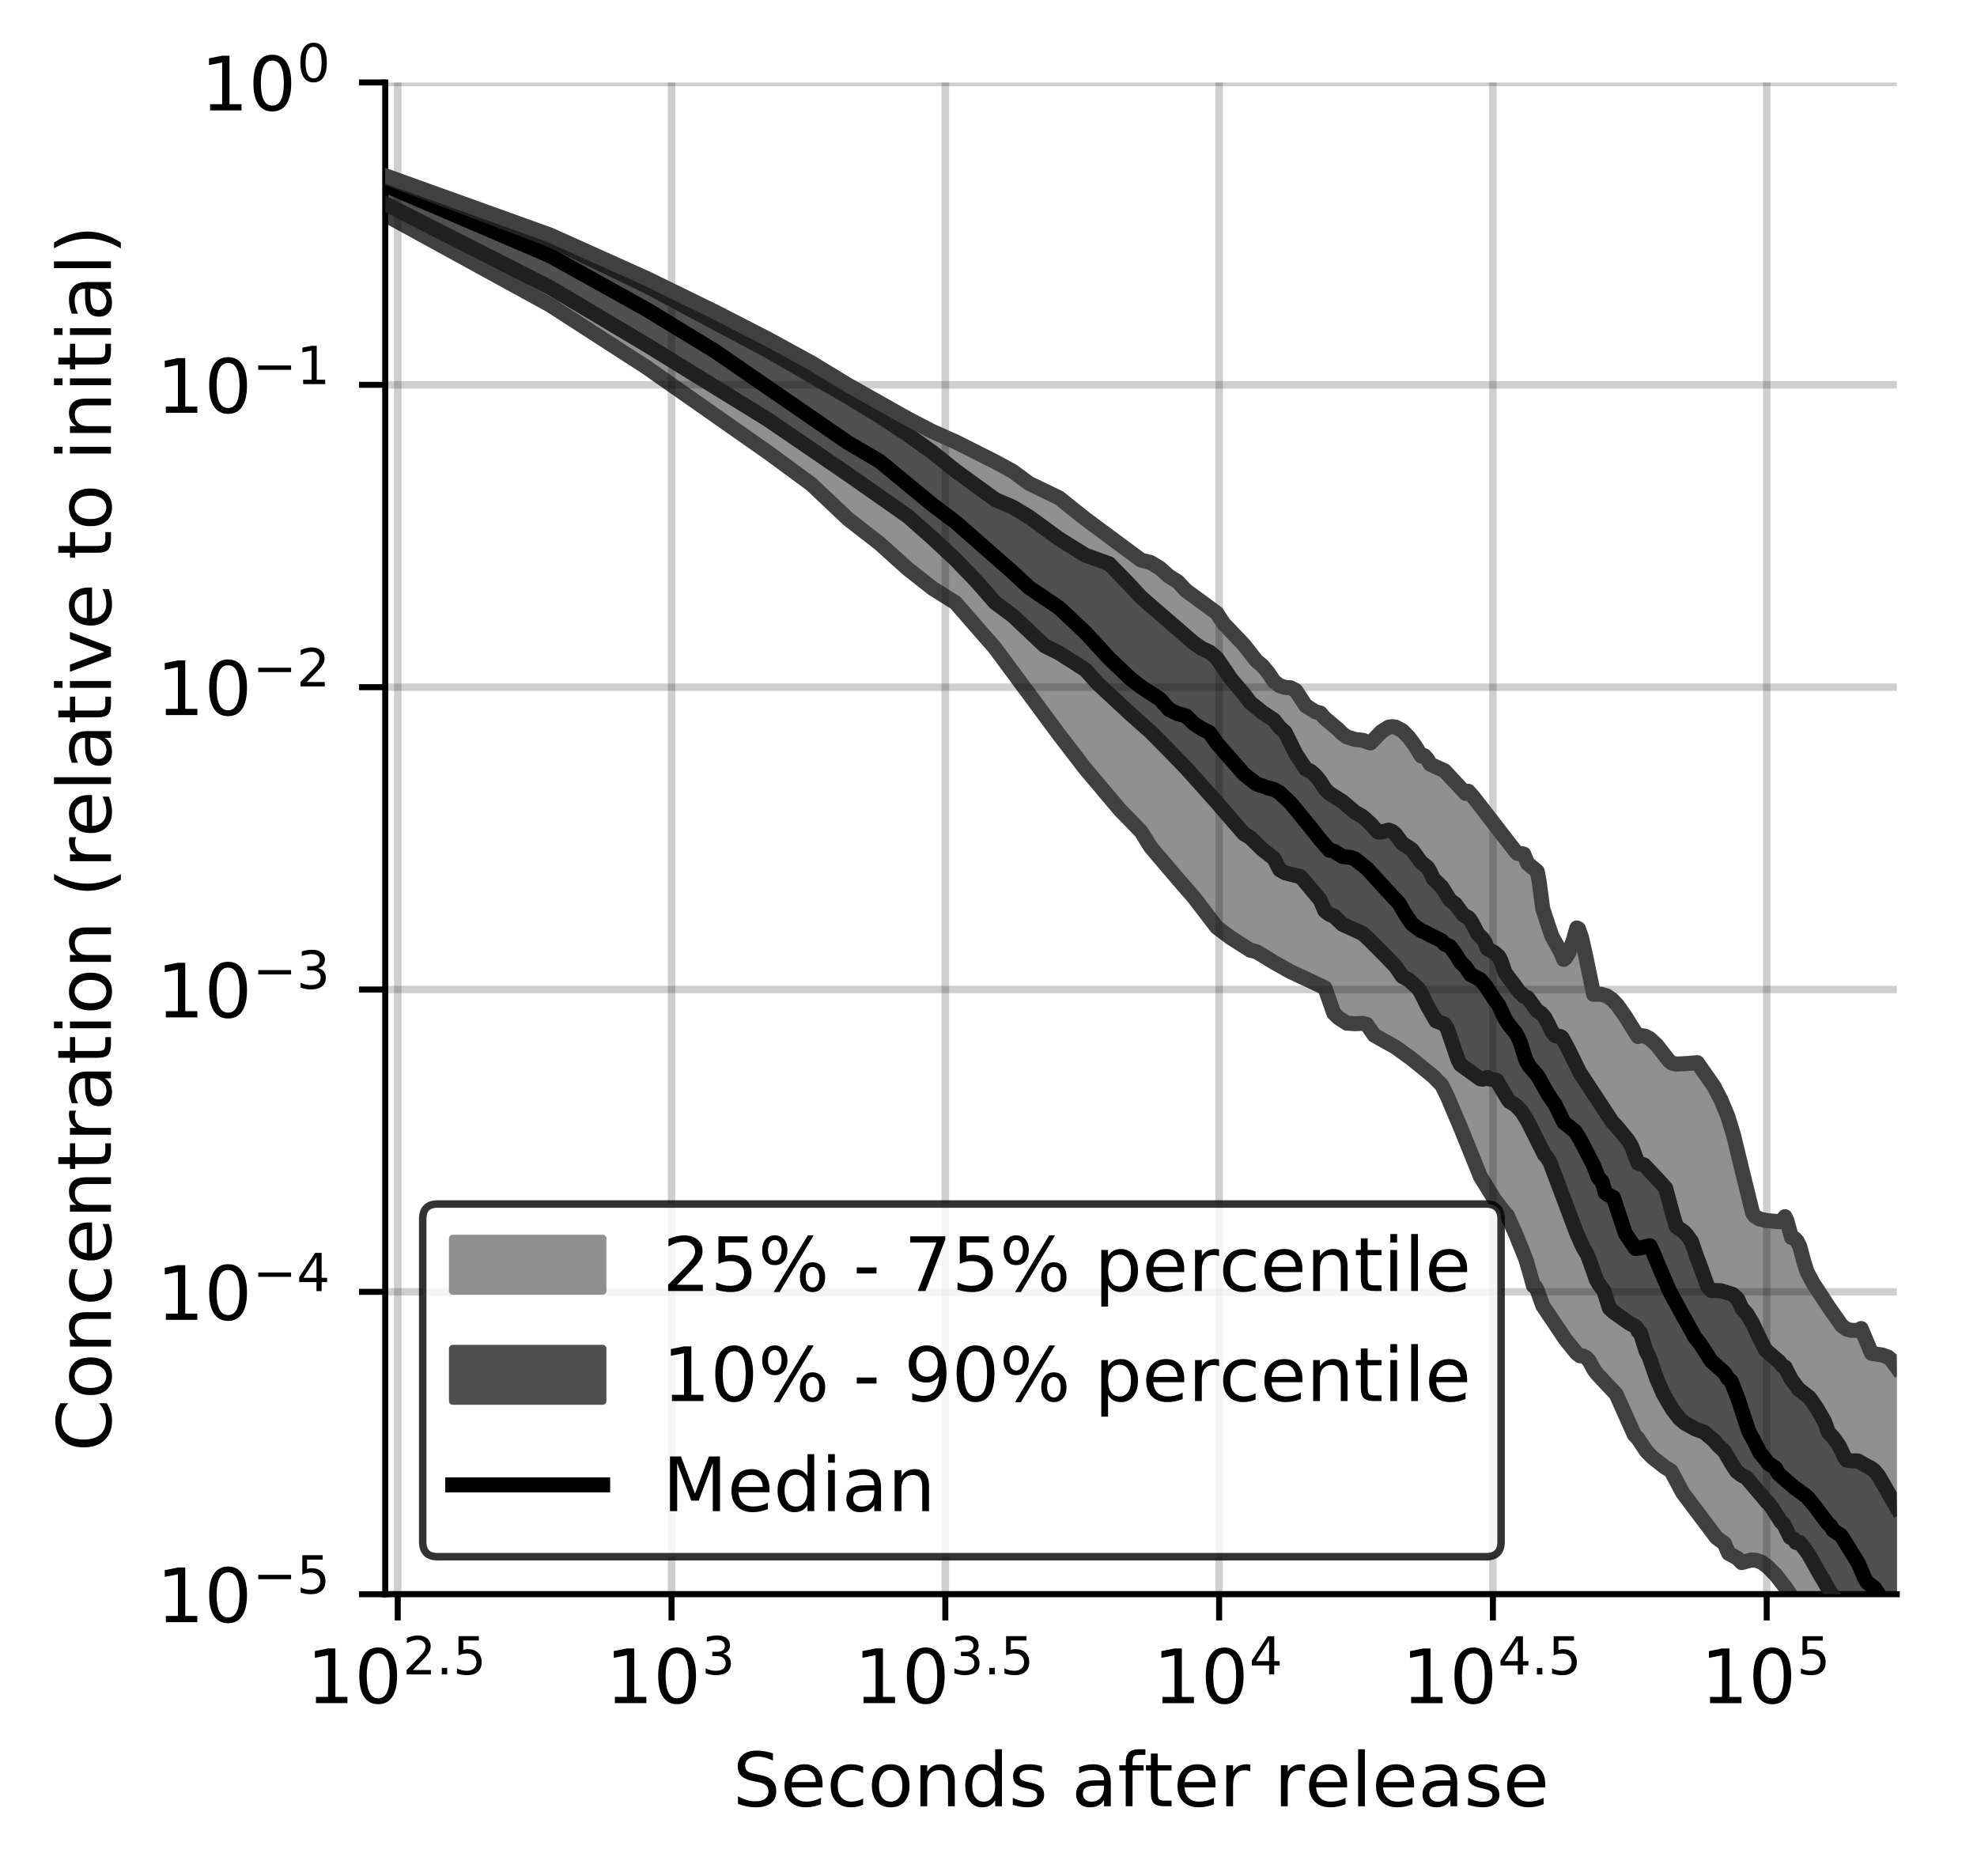 <?xml version="1.0" encoding="utf-8" standalone="no"?>
<!DOCTYPE svg PUBLIC "-//W3C//DTD SVG 1.1//EN"
  "http://www.w3.org/Graphics/SVG/1.1/DTD/svg11.dtd">
<!-- Created with matplotlib (https://matplotlib.org/) -->
<svg height="250.155pt" version="1.1" viewBox="0 0 263.678 250.155" width="263.678pt" xmlns="http://www.w3.org/2000/svg" xmlns:xlink="http://www.w3.org/1999/xlink">
 <defs>
  <style type="text/css">
*{stroke-linecap:butt;stroke-linejoin:round;}
  </style>
 </defs>
 <g id="figure_1">
  <g id="patch_1">
   <path d="M 0 250.155 
L 263.678 250.155 
L 263.678 0 
L 0 0 
z
" style="fill:#ffffff;"/>
  </g>
  <g id="axes_1">
   <g id="patch_2">
    <path d="M 51.378 212.599 
L 252.978 212.599 
L 252.978 10.999 
L 51.378 10.999 
z
" style="fill:#ffffff;"/>
   </g>
   <g id="PolyCollection_1">
    <defs>
     <path d="M 51.378 -226.722 
L 51.378 -221.522 
L 73.363 -209.473 
L 86.223 -201.174 
L 95.348 -194.853 
L 102.426 -189.821 
L 108.208 -185.577 
L 113.098 -180.953 
L 117.333 -177.66 
L 121.069 -174.295 
L 124.41 -171.67 
L 127.433 -169.779 
L 130.193 -166.637 
L 132.732 -163.702 
L 135.082 -160.493 
L 137.271 -157.524 
L 139.318 -154.757 
L 141.241 -152.195 
L 143.054 -149.827 
L 144.768 -147.611 
L 146.395 -145.654 
L 147.943 -143.833 
L 149.418 -142.104 
L 150.828 -140.714 
L 152.178 -139.271 
L 153.473 -137.189 
L 154.717 -135.69 
L 155.914 -134.285 
L 157.067 -132.966 
L 158.18 -131.725 
L 159.256 -130.451 
L 160.296 -129.047 
L 161.303 -127.681 
L 162.279 -126.501 
L 163.226 -125.755 
L 164.145 -125.102 
L 165.038 -124.498 
L 165.908 -123.941 
L 166.753 -123.44 
L 167.577 -123.244 
L 168.38 -122.797 
L 169.163 -122.284 
L 169.928 -121.81 
L 170.674 -121.367 
L 171.403 -120.959 
L 172.116 -120.579 
L 172.813 -120.229 
L 173.495 -119.902 
L 174.163 -119.598 
L 174.817 -119.315 
L 175.458 -119.021 
L 176.086 -118.724 
L 176.702 -118.42 
L 177.306 -116.751 
L 177.899 -115.027 
L 178.481 -114.453 
L 179.052 -114.075 
L 179.614 -113.714 
L 180.165 -113.624 
L 180.708 -113.636 
L 181.241 -113.65 
L 181.765 -113.679 
L 182.281 -113.54 
L 182.788 -112.776 
L 183.288 -112.097 
L 183.779 -111.77 
L 184.264 -111.55 
L 184.741 -111.314 
L 185.21 -111.06 
L 185.674 -110.792 
L 186.13 -110.508 
L 186.58 -110.204 
L 187.023 -109.889 
L 187.461 -109.562 
L 187.892 -109.241 
L 188.318 -108.916 
L 188.738 -108.59 
L 189.153 -108.265 
L 189.562 -107.939 
L 189.966 -107.61 
L 190.365 -107.283 
L 190.759 -106.952 
L 191.148 -106.616 
L 191.533 -106.271 
L 191.913 -106.006 
L 192.288 -105.449 
L 192.659 -104.773 
L 193.026 -103.968 
L 193.388 -103.158 
L 193.747 -102.34 
L 194.101 -101.506 
L 194.451 -100.655 
L 194.798 -99.794 
L 195.141 -98.924 
L 195.48 -98.048 
L 195.816 -97.162 
L 196.148 -96.291 
L 196.477 -95.411 
L 196.802 -94.508 
L 197.124 -93.805 
L 197.443 -93.259 
L 197.758 -92.71 
L 198.071 -92.182 
L 198.38 -91.681 
L 198.687 -91.192 
L 198.99 -90.716 
L 199.291 -90.261 
L 199.589 -89.829 
L 199.884 -89.429 
L 200.176 -89.058 
L 200.466 -88.71 
L 200.753 -88.379 
L 201.037 -88.064 
L 201.319 -87.488 
L 201.599 -86.845 
L 201.876 -86.212 
L 202.15 -85.579 
L 202.422 -84.944 
L 202.692 -84.299 
L 202.96 -83.64 
L 203.226 -82.964 
L 203.489 -82.272 
L 203.75 -81.513 
L 204.009 -80.508 
L 204.266 -79.542 
L 204.52 -78.678 
L 204.773 -78.56 
L 205.024 -78.109 
L 205.273 -77.397 
L 205.519 -76.68 
L 205.764 -76.03 
L 206.007 -75.654 
L 206.249 -75.249 
L 206.488 -74.858 
L 206.725 -74.48 
L 206.961 -74.113 
L 207.195 -73.758 
L 207.428 -73.414 
L 207.658 -73.083 
L 207.887 -72.761 
L 208.115 -72.448 
L 208.341 -72.14 
L 208.565 -71.836 
L 208.787 -71.536 
L 209.008 -71.24 
L 209.228 -70.946 
L 209.446 -70.656 
L 209.662 -70.367 
L 209.877 -70.109 
L 210.091 -69.884 
L 210.303 -69.665 
L 210.514 -69.449 
L 210.723 -69.347 
L 210.931 -69.353 
L 211.138 -69.325 
L 211.343 -69.252 
L 211.547 -69.124 
L 211.75 -68.932 
L 211.951 -68.679 
L 212.151 -68.364 
L 212.35 -67.995 
L 212.548 -67.572 
L 212.744 -67.212 
L 212.939 -67.013 
L 213.133 -66.815 
L 213.326 -66.615 
L 213.518 -66.416 
L 213.708 -66.217 
L 213.898 -66.02 
L 214.086 -65.822 
L 214.273 -65.625 
L 214.459 -65.428 
L 214.644 -65.231 
L 214.828 -65.035 
L 215.011 -64.88 
L 215.192 -64.749 
L 215.373 -64.597 
L 215.553 -64.224 
L 215.731 -63.82 
L 215.909 -63.35 
L 216.086 -62.909 
L 216.262 -62.492 
L 216.436 -62.098 
L 216.61 -61.726 
L 216.783 -61.374 
L 216.955 -60.971 
L 217.126 -60.544 
L 217.296 -60.116 
L 217.465 -59.687 
L 217.633 -59.258 
L 217.801 -58.972 
L 217.967 -58.83 
L 218.133 -58.679 
L 218.298 -58.516 
L 218.462 -58.301 
L 218.625 -58.027 
L 218.787 -57.764 
L 218.948 -57.512 
L 219.109 -57.274 
L 219.269 -57.046 
L 219.428 -56.827 
L 219.586 -56.618 
L 219.743 -56.432 
L 219.9 -56.269 
L 220.056 -56.113 
L 220.211 -55.964 
L 220.365 -55.825 
L 220.519 -55.693 
L 220.672 -55.565 
L 220.824 -55.442 
L 220.975 -55.321 
L 221.126 -55.202 
L 221.276 -55.084 
L 221.425 -54.968 
L 221.574 -54.855 
L 221.721 -54.744 
L 221.869 -54.634 
L 222.015 -54.526 
L 222.161 -54.426 
L 222.306 -54.333 
L 222.451 -54.247 
L 222.594 -54.17 
L 222.738 -54.103 
L 222.88 -53.983 
L 223.022 -53.699 
L 223.163 -53.412 
L 223.304 -53.118 
L 223.444 -52.813 
L 223.584 -52.492 
L 223.722 -52.164 
L 223.861 -51.95 
L 223.998 -51.737 
L 224.135 -51.527 
L 224.272 -51.319 
L 224.407 -51.112 
L 224.543 -50.907 
L 224.677 -50.703 
L 224.811 -50.533 
L 224.945 -50.365 
L 225.078 -50.198 
L 225.21 -50.031 
L 225.342 -49.865 
L 225.474 -49.69 
L 225.604 -49.51 
L 225.735 -49.326 
L 225.864 -49.135 
L 225.994 -48.936 
L 226.122 -48.75 
L 226.25 -48.616 
L 226.378 -48.473 
L 226.505 -48.322 
L 226.632 -48.162 
L 226.758 -47.986 
L 226.884 -47.798 
L 227.009 -47.614 
L 227.133 -47.439 
L 227.257 -47.27 
L 227.381 -47.103 
L 227.504 -46.935 
L 227.627 -46.768 
L 227.749 -46.611 
L 227.871 -46.452 
L 227.992 -46.293 
L 228.113 -46.133 
L 228.233 -45.971 
L 228.353 -45.809 
L 228.473 -45.643 
L 228.592 -45.474 
L 228.71 -45.302 
L 228.829 -45.161 
L 228.946 -45.084 
L 229.063 -45.009 
L 229.18 -44.935 
L 229.297 -44.864 
L 229.413 -44.795 
L 229.528 -44.727 
L 229.643 -44.661 
L 229.758 -44.598 
L 229.872 -44.538 
L 229.986 -44.337 
L 230.1 -44.046 
L 230.213 -43.77 
L 230.325 -43.497 
L 230.438 -43.224 
L 230.55 -43.005 
L 230.661 -42.953 
L 230.772 -42.903 
L 230.883 -42.853 
L 230.993 -42.799 
L 231.103 -42.741 
L 231.213 -42.684 
L 231.322 -42.654 
L 231.431 -42.624 
L 231.539 -42.593 
L 231.647 -42.47 
L 231.755 -42.342 
L 231.862 -42.218 
L 231.969 -42.097 
L 232.076 -41.979 
L 232.182 -41.863 
L 232.288 -41.769 
L 232.394 -41.807 
L 232.499 -41.845 
L 232.604 -41.882 
L 232.708 -41.919 
L 232.812 -41.953 
L 232.916 -41.985 
L 233.02 -42.015 
L 233.123 -42.041 
L 233.226 -42.064 
L 233.328 -42.083 
L 233.43 -42.098 
L 233.532 -42.11 
L 233.633 -42.118 
L 233.735 -42.121 
L 233.835 -42.121 
L 233.936 -42.117 
L 234.036 -42.108 
L 234.136 -42.096 
L 234.236 -42.079 
L 234.335 -42.058 
L 234.434 -42.032 
L 234.533 -42.001 
L 234.631 -41.964 
L 234.729 -41.921 
L 234.827 -41.873 
L 234.924 -41.822 
L 235.021 -41.766 
L 235.118 -41.707 
L 235.215 -41.645 
L 235.311 -41.579 
L 235.407 -41.509 
L 235.503 -41.436 
L 235.598 -41.36 
L 235.693 -41.28 
L 235.788 -41.197 
L 235.882 -41.11 
L 235.977 -41.019 
L 236.071 -40.928 
L 236.164 -40.834 
L 236.258 -40.739 
L 236.351 -40.649 
L 236.444 -40.555 
L 236.536 -40.459 
L 236.629 -40.36 
L 236.721 -40.259 
L 236.813 -40.156 
L 236.904 -40.051 
L 236.995 -39.944 
L 237.087 -39.836 
L 237.177 -39.726 
L 237.268 -39.614 
L 237.358 -39.501 
L 237.448 -39.386 
L 237.538 -39.27 
L 237.627 -39.152 
L 237.716 -39.033 
L 237.805 -38.913 
L 237.894 -38.792 
L 237.983 -38.67 
L 238.071 -38.548 
L 238.159 -38.424 
L 238.246 -38.301 
L 238.334 -38.177 
L 238.421 -38.052 
L 238.508 -37.925 
L 238.595 -37.797 
L 238.682 -37.667 
L 238.768 -37.537 
L 238.854 -37.415 
L 238.94 -37.295 
L 239.025 -37.174 
L 239.111 -37.052 
L 239.196 -36.927 
L 239.281 -36.804 
L 239.366 -36.68 
L 239.45 -36.556 
L 239.534 -36.432 
L 239.618 -36.307 
L 239.702 -36.182 
L 239.786 -36.058 
L 239.869 -35.933 
L 239.952 -35.808 
L 240.035 -35.684 
L 240.118 -35.559 
L 240.2 -35.435 
L 240.283 -35.309 
L 240.365 -35.183 
L 240.446 -35.056 
L 240.528 -34.929 
L 240.61 -34.801 
L 240.691 -34.674 
L 240.772 -34.547 
L 240.853 -34.419 
L 240.933 -34.292 
L 241.014 -34.165 
L 241.094 -34.039 
L 241.174 -33.913 
L 241.254 -33.788 
L 241.333 -33.664 
L 241.413 -33.541 
L 241.492 -33.417 
L 241.571 -33.295 
L 241.65 -33.173 
L 241.728 -33.052 
L 241.807 -32.931 
L 241.885 -32.81 
L 241.963 -32.689 
L 242.041 -32.568 
L 242.118 -32.447 
L 242.196 -32.328 
L 242.273 -32.21 
L 242.35 -32.093 
L 242.427 -31.977 
L 242.504 -31.862 
L 242.58 -31.748 
L 242.657 -31.636 
L 242.733 -31.524 
L 242.809 -31.412 
L 242.884 -31.301 
L 242.96 -31.19 
L 243.035 -31.078 
L 243.111 -30.971 
L 243.186 -30.866 
L 243.261 -30.765 
L 243.335 -30.665 
L 243.41 -30.568 
L 243.484 -30.473 
L 243.559 -30.379 
L 243.633 -30.286 
L 243.706 -30.195 
L 243.78 -30.105 
L 243.854 -30.016 
L 243.927 -29.929 
L 244 -29.845 
L 244.073 -29.768 
L 244.146 -29.696 
L 244.219 -29.626 
L 244.291 -29.556 
L 244.363 -29.486 
L 244.436 -29.417 
L 244.508 -29.349 
L 244.579 -29.281 
L 244.651 -29.214 
L 244.723 -29.147 
L 244.794 -29.08 
L 244.865 -29.013 
L 244.936 -28.947 
L 245.007 -28.881 
L 245.078 -28.815 
L 245.148 -28.749 
L 245.219 -28.681 
L 245.289 -28.611 
L 245.359 -28.541 
L 245.429 -28.471 
L 245.499 -28.4 
L 245.568 -28.331 
L 245.638 -28.261 
L 245.707 -28.191 
L 245.776 -28.121 
L 245.845 -28.051 
L 245.914 -27.98 
L 245.983 -27.91 
L 246.052 -27.839 
L 246.12 -27.768 
L 246.188 -27.696 
L 246.256 -27.625 
L 246.324 -27.553 
L 246.392 -27.482 
L 246.46 -27.411 
L 246.528 -27.34 
L 246.595 -27.268 
L 246.662 -27.195 
L 246.729 -27.121 
L 246.796 -27.046 
L 246.863 -26.97 
L 246.93 -26.892 
L 246.996 -26.813 
L 247.063 -26.732 
L 247.129 -26.649 
L 247.195 -26.564 
L 247.261 -26.477 
L 247.327 -26.39 
L 247.393 -26.303 
L 247.459 -26.215 
L 247.524 -26.127 
L 247.589 -26.037 
L 247.655 -25.946 
L 247.72 -25.843 
L 247.785 -25.69 
L 247.849 -25.648 
L 247.914 -25.531 
L 247.979 -25.413 
L 248.043 -25.295 
L 248.107 -25.178 
L 248.171 -25.062 
L 248.235 -24.947 
L 248.299 -24.831 
L 248.363 -24.716 
L 248.427 -24.601 
L 248.49 -24.486 
L 248.553 -24.371 
L 248.617 -24.256 
L 248.68 -24.142 
L 248.743 -24.027 
L 248.806 -23.912 
L 248.868 -23.801 
L 248.931 -23.692 
L 248.994 -23.584 
L 249.056 -23.478 
L 249.118 -23.374 
L 249.18 -23.272 
L 249.242 -23.171 
L 249.304 -23.072 
L 249.366 -22.975 
L 249.428 -22.879 
L 249.489 -22.784 
L 249.551 -22.691 
L 249.612 -22.587 
L 249.673 -22.439 
L 249.734 -22.292 
L 249.795 -22.146 
L 249.856 -21.999 
L 249.917 -21.853 
L 249.977 -21.707 
L 250.038 -21.562 
L 250.098 -21.417 
L 250.158 -21.272 
L 250.218 -21.127 
L 250.278 -20.987 
L 250.338 -20.86 
L 250.398 -20.734 
L 250.458 -20.609 
L 250.517 -20.557 
L 250.577 -20.599 
L 250.636 -20.638 
L 250.695 -20.676 
L 250.754 -20.712 
L 250.813 -20.665 
L 250.872 -20.554 
L 250.931 -20.444 
L 250.99 -20.341 
L 251.048 -20.238 
L 251.107 -20.135 
L 251.165 -20.031 
L 251.223 -19.927 
L 251.282 -19.823 
L 251.34 -19.718 
L 251.398 -19.612 
L 251.455 -19.506 
L 251.513 -19.398 
L 251.571 -19.291 
L 251.628 -19.182 
L 251.686 -19.073 
L 251.743 -18.962 
L 251.8 -18.851 
L 251.857 -18.739 
L 251.914 -18.66 
L 251.971 -18.601 
L 252.028 -18.54 
L 252.085 -18.481 
L 252.141 -18.423 
L 252.198 -18.367 
L 252.254 -18.313 
L 252.31 -18.259 
L 252.367 -18.205 
L 252.423 -18.146 
L 252.479 -18.086 
L 252.535 -18.023 
L 252.59 -17.959 
L 252.646 -17.895 
L 252.702 -17.831 
L 252.757 -17.769 
L 252.812 -17.683 
L 252.868 -17.554 
L 252.923 -17.428 
L 252.978 -17.304 
L 252.978 -67.806 
L 252.978 -67.806 
L 252.923 -67.889 
L 252.868 -67.97 
L 252.812 -68.05 
L 252.757 -68.129 
L 252.702 -68.208 
L 252.646 -68.284 
L 252.59 -68.361 
L 252.535 -68.437 
L 252.479 -68.512 
L 252.423 -68.586 
L 252.367 -68.66 
L 252.31 -68.735 
L 252.254 -68.805 
L 252.198 -68.872 
L 252.141 -68.933 
L 252.085 -68.988 
L 252.028 -69.038 
L 251.971 -69.082 
L 251.914 -69.121 
L 251.857 -69.155 
L 251.8 -69.184 
L 251.743 -69.211 
L 251.686 -69.235 
L 251.628 -69.258 
L 251.571 -69.28 
L 251.513 -69.303 
L 251.455 -69.325 
L 251.398 -69.347 
L 251.34 -69.368 
L 251.282 -69.388 
L 251.223 -69.407 
L 251.165 -69.425 
L 251.107 -69.44 
L 251.048 -69.454 
L 250.99 -69.467 
L 250.931 -69.477 
L 250.872 -69.487 
L 250.813 -69.498 
L 250.754 -69.508 
L 250.695 -69.518 
L 250.636 -69.528 
L 250.577 -69.538 
L 250.517 -69.549 
L 250.458 -69.559 
L 250.398 -69.568 
L 250.338 -69.578 
L 250.278 -69.587 
L 250.218 -69.596 
L 250.158 -69.604 
L 250.098 -69.61 
L 250.038 -69.616 
L 249.977 -69.62 
L 249.917 -69.624 
L 249.856 -69.627 
L 249.795 -69.63 
L 249.734 -69.632 
L 249.673 -69.633 
L 249.612 -69.675 
L 249.551 -69.834 
L 249.489 -69.993 
L 249.428 -70.148 
L 249.366 -70.299 
L 249.304 -70.451 
L 249.242 -70.602 
L 249.18 -70.737 
L 249.118 -70.866 
L 249.056 -70.997 
L 248.994 -71.132 
L 248.931 -71.269 
L 248.868 -71.409 
L 248.806 -71.554 
L 248.743 -71.704 
L 248.68 -71.857 
L 248.617 -72.012 
L 248.553 -72.17 
L 248.49 -72.329 
L 248.427 -72.491 
L 248.363 -72.655 
L 248.299 -72.823 
L 248.235 -72.988 
L 248.171 -72.937 
L 248.107 -72.893 
L 248.043 -72.855 
L 247.979 -72.823 
L 247.914 -72.796 
L 247.849 -72.772 
L 247.785 -72.754 
L 247.72 -72.738 
L 247.655 -72.727 
L 247.589 -72.719 
L 247.524 -72.713 
L 247.459 -72.711 
L 247.393 -72.711 
L 247.327 -72.712 
L 247.261 -72.714 
L 247.195 -72.717 
L 247.129 -72.722 
L 247.063 -72.727 
L 246.996 -72.733 
L 246.93 -72.741 
L 246.863 -72.749 
L 246.796 -72.759 
L 246.729 -72.771 
L 246.662 -72.785 
L 246.595 -72.799 
L 246.528 -72.818 
L 246.46 -72.839 
L 246.392 -72.862 
L 246.324 -72.888 
L 246.256 -72.919 
L 246.188 -72.954 
L 246.12 -72.993 
L 246.052 -73.036 
L 245.983 -73.084 
L 245.914 -73.135 
L 245.845 -73.191 
L 245.776 -73.251 
L 245.707 -73.315 
L 245.638 -73.383 
L 245.568 -73.459 
L 245.499 -73.533 
L 245.429 -73.602 
L 245.359 -73.674 
L 245.289 -73.748 
L 245.219 -73.826 
L 245.148 -73.908 
L 245.078 -73.994 
L 245.007 -74.087 
L 244.936 -74.185 
L 244.865 -74.289 
L 244.794 -74.397 
L 244.723 -74.511 
L 244.651 -74.629 
L 244.579 -74.75 
L 244.508 -74.873 
L 244.436 -74.996 
L 244.363 -75.118 
L 244.291 -75.24 
L 244.219 -75.36 
L 244.146 -75.478 
L 244.073 -75.593 
L 244 -75.707 
L 243.927 -75.819 
L 243.854 -75.927 
L 243.78 -76.035 
L 243.706 -76.142 
L 243.633 -76.248 
L 243.559 -76.352 
L 243.484 -76.457 
L 243.41 -76.561 
L 243.335 -76.666 
L 243.261 -76.771 
L 243.186 -76.877 
L 243.111 -76.985 
L 243.035 -77.095 
L 242.96 -77.21 
L 242.884 -77.328 
L 242.809 -77.447 
L 242.733 -77.57 
L 242.657 -77.695 
L 242.58 -77.82 
L 242.504 -77.945 
L 242.427 -78.07 
L 242.35 -78.193 
L 242.273 -78.317 
L 242.196 -78.44 
L 242.118 -78.562 
L 242.041 -78.683 
L 241.963 -78.806 
L 241.885 -78.93 
L 241.807 -79.057 
L 241.728 -79.186 
L 241.65 -79.319 
L 241.571 -79.457 
L 241.492 -79.598 
L 241.413 -79.743 
L 241.333 -79.893 
L 241.254 -80.048 
L 241.174 -80.207 
L 241.094 -80.376 
L 241.014 -80.552 
L 240.933 -80.739 
L 240.853 -80.943 
L 240.772 -81.18 
L 240.691 -81.468 
L 240.61 -81.796 
L 240.528 -82.13 
L 240.446 -82.457 
L 240.365 -82.776 
L 240.283 -83.083 
L 240.2 -83.38 
L 240.118 -83.675 
L 240.035 -83.93 
L 239.952 -84.14 
L 239.869 -84.324 
L 239.786 -84.486 
L 239.702 -84.624 
L 239.618 -84.744 
L 239.534 -84.844 
L 239.45 -84.926 
L 239.366 -84.991 
L 239.281 -85.042 
L 239.196 -85.079 
L 239.111 -85.1 
L 239.025 -85.114 
L 238.94 -85.122 
L 238.854 -85.358 
L 238.768 -85.76 
L 238.682 -86.138 
L 238.595 -86.485 
L 238.508 -86.804 
L 238.421 -87.085 
L 238.334 -87.339 
L 238.246 -87.571 
L 238.159 -87.764 
L 238.071 -87.906 
L 237.983 -87.813 
L 237.894 -87.695 
L 237.805 -87.587 
L 237.716 -87.489 
L 237.627 -87.403 
L 237.538 -87.33 
L 237.448 -87.271 
L 237.358 -87.225 
L 237.268 -87.192 
L 237.177 -87.17 
L 237.087 -87.158 
L 236.995 -87.164 
L 236.904 -87.169 
L 236.813 -87.178 
L 236.721 -87.189 
L 236.629 -87.202 
L 236.536 -87.217 
L 236.444 -87.236 
L 236.351 -87.255 
L 236.258 -87.277 
L 236.164 -87.297 
L 236.071 -87.315 
L 235.977 -87.33 
L 235.882 -87.348 
L 235.788 -87.363 
L 235.693 -87.375 
L 235.598 -87.387 
L 235.503 -87.401 
L 235.407 -87.415 
L 235.311 -87.431 
L 235.215 -87.45 
L 235.118 -87.471 
L 235.021 -87.493 
L 234.924 -87.518 
L 234.827 -87.545 
L 234.729 -87.571 
L 234.631 -87.604 
L 234.533 -87.644 
L 234.434 -87.694 
L 234.335 -87.754 
L 234.236 -87.822 
L 234.136 -87.899 
L 234.036 -87.985 
L 233.936 -88.083 
L 233.835 -88.194 
L 233.735 -88.433 
L 233.633 -88.805 
L 233.532 -89.198 
L 233.43 -89.595 
L 233.328 -90 
L 233.226 -90.411 
L 233.123 -90.824 
L 233.02 -91.245 
L 232.916 -91.67 
L 232.812 -92.098 
L 232.708 -92.531 
L 232.604 -92.965 
L 232.499 -93.407 
L 232.394 -93.854 
L 232.288 -94.312 
L 232.182 -94.771 
L 232.076 -95.231 
L 231.969 -95.689 
L 231.862 -96.144 
L 231.755 -96.597 
L 231.647 -97.046 
L 231.539 -97.491 
L 231.431 -97.926 
L 231.322 -98.354 
L 231.213 -98.768 
L 231.103 -99.17 
L 230.993 -99.556 
L 230.883 -99.929 
L 230.772 -100.29 
L 230.661 -100.643 
L 230.55 -100.978 
L 230.438 -101.297 
L 230.325 -101.609 
L 230.213 -101.907 
L 230.1 -102.192 
L 229.986 -102.464 
L 229.872 -102.727 
L 229.758 -102.982 
L 229.643 -103.232 
L 229.528 -103.478 
L 229.413 -103.718 
L 229.297 -103.961 
L 229.18 -104.193 
L 229.063 -104.421 
L 228.946 -104.645 
L 228.829 -104.866 
L 228.71 -105.079 
L 228.592 -105.284 
L 228.473 -105.48 
L 228.353 -105.674 
L 228.233 -105.859 
L 228.113 -106.041 
L 227.992 -106.214 
L 227.871 -106.387 
L 227.749 -106.558 
L 227.627 -106.724 
L 227.504 -106.89 
L 227.381 -107.054 
L 227.257 -107.219 
L 227.133 -107.389 
L 227.009 -107.563 
L 226.884 -107.737 
L 226.758 -107.918 
L 226.632 -108.097 
L 226.505 -108.269 
L 226.378 -108.441 
L 226.25 -108.596 
L 226.122 -108.602 
L 225.994 -108.581 
L 225.864 -108.542 
L 225.735 -108.495 
L 225.604 -108.45 
L 225.474 -108.412 
L 225.342 -108.378 
L 225.21 -108.351 
L 225.078 -108.329 
L 224.945 -108.314 
L 224.811 -108.301 
L 224.677 -108.287 
L 224.543 -108.277 
L 224.407 -108.269 
L 224.272 -108.262 
L 224.135 -108.255 
L 223.998 -108.254 
L 223.861 -108.25 
L 223.722 -108.253 
L 223.584 -108.256 
L 223.444 -108.27 
L 223.304 -108.289 
L 223.163 -108.326 
L 223.022 -108.378 
L 222.88 -108.455 
L 222.738 -108.565 
L 222.594 -108.702 
L 222.451 -108.859 
L 222.306 -109.02 
L 222.161 -109.194 
L 222.015 -109.38 
L 221.869 -109.579 
L 221.721 -109.775 
L 221.574 -109.97 
L 221.425 -110.165 
L 221.276 -110.368 
L 221.126 -110.57 
L 220.975 -110.78 
L 220.824 -110.964 
L 220.672 -111.104 
L 220.519 -111.245 
L 220.365 -111.382 
L 220.211 -111.511 
L 220.056 -111.634 
L 219.9 -111.732 
L 219.743 -111.82 
L 219.586 -111.905 
L 219.428 -111.972 
L 219.269 -112.021 
L 219.109 -112.048 
L 218.948 -112.053 
L 218.787 -112.036 
L 218.625 -111.994 
L 218.462 -111.929 
L 218.298 -112.097 
L 218.133 -112.386 
L 217.967 -112.674 
L 217.801 -112.958 
L 217.633 -113.24 
L 217.465 -113.519 
L 217.296 -113.797 
L 217.126 -114.066 
L 216.955 -114.333 
L 216.783 -114.597 
L 216.61 -114.855 
L 216.436 -115.11 
L 216.262 -115.362 
L 216.086 -115.623 
L 215.909 -115.867 
L 215.731 -116.096 
L 215.553 -116.31 
L 215.373 -116.51 
L 215.192 -116.693 
L 215.011 -116.858 
L 214.828 -117.006 
L 214.644 -117.14 
L 214.459 -117.257 
L 214.273 -117.355 
L 214.086 -117.437 
L 213.898 -117.497 
L 213.708 -117.541 
L 213.518 -117.572 
L 213.326 -117.589 
L 213.133 -117.597 
L 212.939 -117.594 
L 212.744 -117.579 
L 212.548 -117.555 
L 212.35 -117.885 
L 212.151 -119.018 
L 211.951 -120.17 
L 211.75 -121.313 
L 211.547 -122.39 
L 211.343 -123.417 
L 211.138 -124.359 
L 210.931 -125.165 
L 210.723 -125.809 
L 210.514 -126.301 
L 210.303 -126.408 
L 210.091 -125.614 
L 209.877 -124.873 
L 209.662 -124.194 
L 209.446 -123.597 
L 209.228 -123.093 
L 209.008 -122.723 
L 208.787 -122.394 
L 208.565 -122.212 
L 208.341 -122.746 
L 208.115 -123.258 
L 207.887 -123.699 
L 207.658 -124.129 
L 207.428 -124.546 
L 207.195 -124.953 
L 206.961 -125.344 
L 206.725 -125.962 
L 206.488 -126.694 
L 206.249 -127.457 
L 206.007 -128.21 
L 205.764 -128.956 
L 205.519 -130.719 
L 205.273 -132.663 
L 205.024 -133.956 
L 204.773 -134.198 
L 204.52 -134.417 
L 204.266 -134.618 
L 204.009 -134.811 
L 203.75 -135.003 
L 203.489 -135.56 
L 203.226 -136.255 
L 202.96 -136.318 
L 202.692 -136.346 
L 202.422 -136.331 
L 202.15 -136.586 
L 201.876 -136.921 
L 201.599 -137.268 
L 201.319 -137.627 
L 201.037 -138 
L 200.753 -138.381 
L 200.466 -138.77 
L 200.176 -139.17 
L 199.884 -139.582 
L 199.589 -139.985 
L 199.291 -140.375 
L 198.99 -140.762 
L 198.687 -141.143 
L 198.38 -141.489 
L 198.071 -141.778 
L 197.758 -142.092 
L 197.443 -142.57 
L 197.124 -143.039 
L 196.802 -143.483 
L 196.477 -143.911 
L 196.148 -144.32 
L 195.816 -144.64 
L 195.48 -144.346 
L 195.141 -144.637 
L 194.798 -145.028 
L 194.451 -145.415 
L 194.101 -145.799 
L 193.747 -146.184 
L 193.388 -146.571 
L 193.026 -146.966 
L 192.659 -147.371 
L 192.288 -147.651 
L 191.913 -147.813 
L 191.533 -147.956 
L 191.148 -148.083 
L 190.759 -148.239 
L 190.365 -148.942 
L 189.966 -149.386 
L 189.562 -149.34 
L 189.153 -150.038 
L 188.738 -150.702 
L 188.318 -151.303 
L 187.892 -151.839 
L 187.461 -152.305 
L 187.023 -152.724 
L 186.58 -153.015 
L 186.13 -153.192 
L 185.674 -153.249 
L 185.21 -153.19 
L 184.741 -152.956 
L 184.264 -152.599 
L 183.779 -152.154 
L 183.288 -151.635 
L 182.788 -151.076 
L 182.281 -151.265 
L 181.765 -151.428 
L 181.241 -151.501 
L 180.708 -151.55 
L 180.165 -151.707 
L 179.614 -151.896 
L 179.052 -152.295 
L 178.481 -152.872 
L 177.899 -153.402 
L 177.306 -153.888 
L 176.702 -154.368 
L 176.086 -155.076 
L 175.458 -155.225 
L 174.817 -155.653 
L 174.163 -156.031 
L 173.495 -157.048 
L 172.813 -158.085 
L 172.116 -158.436 
L 171.403 -158.484 
L 170.674 -158.717 
L 169.928 -159.285 
L 169.163 -160.423 
L 168.38 -161.371 
L 167.577 -162.035 
L 166.753 -163.121 
L 165.908 -164.161 
L 165.038 -165.134 
L 164.145 -166.056 
L 163.226 -166.971 
L 162.279 -168.406 
L 161.303 -169.23 
L 160.296 -169.927 
L 159.256 -170.63 
L 158.18 -171.407 
L 157.067 -172.595 
L 155.914 -173.305 
L 154.717 -174.375 
L 153.473 -175.136 
L 152.178 -175.466 
L 150.828 -176.576 
L 149.418 -177.66 
L 147.943 -178.731 
L 146.395 -179.773 
L 144.768 -180.953 
L 143.054 -182.296 
L 141.241 -183.767 
L 139.318 -184.674 
L 137.271 -185.682 
L 135.082 -187.297 
L 132.732 -188.578 
L 130.193 -189.893 
L 127.433 -191.249 
L 124.41 -192.586 
L 121.069 -194.32 
L 117.333 -196.391 
L 113.098 -198.813 
L 108.208 -201.781 
L 102.426 -204.943 
L 95.348 -208.576 
L 86.223 -213.037 
L 73.363 -218.815 
L 51.378 -226.722 
z
" id="m5e5bf943cc" style="stroke:#909090;"/>
    </defs>
    <g clip-path="url(#p1b770322be)">
     <use style="fill:#909090;stroke:#909090;" x="0" xlink:href="#m5e5bf943cc" y="250.155"/>
    </g>
   </g>
   <g id="PolyCollection_2">
    <defs>
     <path d="M 51.378 -226.533 
L 51.378 -222.979 
L 73.363 -211.816 
L 86.223 -204.171 
L 95.348 -198.547 
L 102.426 -194.195 
L 108.208 -190.284 
L 113.098 -186.901 
L 117.333 -183.877 
L 121.069 -181.316 
L 124.41 -178.366 
L 127.433 -175.55 
L 130.193 -172.68 
L 132.732 -169.792 
L 135.082 -168.044 
L 137.271 -166.036 
L 139.318 -164.042 
L 141.241 -163.083 
L 143.054 -161.976 
L 144.768 -160.832 
L 146.395 -159.008 
L 147.943 -157.524 
L 149.418 -156.089 
L 150.828 -154.889 
L 152.178 -153.707 
L 153.473 -152.539 
L 154.717 -151.205 
L 155.914 -150.079 
L 157.067 -148.947 
L 158.18 -147.737 
L 159.256 -146.572 
L 160.296 -145.324 
L 161.303 -144.217 
L 162.279 -143.162 
L 163.226 -142.034 
L 164.145 -140.984 
L 165.038 -139.979 
L 165.908 -138.965 
L 166.753 -138.452 
L 167.577 -137.638 
L 168.38 -136.862 
L 169.163 -136.26 
L 169.928 -135.664 
L 170.674 -134.176 
L 171.403 -133.751 
L 172.116 -133.6 
L 172.813 -133.528 
L 173.495 -133.232 
L 174.163 -132.443 
L 174.817 -131.679 
L 175.458 -130.975 
L 176.086 -130.124 
L 176.702 -128.683 
L 177.306 -128.224 
L 177.899 -128 
L 178.481 -127.464 
L 179.052 -126.895 
L 179.614 -126.64 
L 180.165 -126.384 
L 180.708 -126.239 
L 181.241 -125.961 
L 181.765 -125.651 
L 182.281 -125.2 
L 182.788 -124.68 
L 183.288 -124.149 
L 183.779 -123.65 
L 184.264 -123.17 
L 184.741 -122.715 
L 185.21 -122.275 
L 185.674 -121.819 
L 186.13 -121.271 
L 186.58 -120.651 
L 187.023 -119.963 
L 187.461 -119.727 
L 187.892 -119.469 
L 188.318 -119.114 
L 188.738 -118.716 
L 189.153 -118.347 
L 189.562 -117.674 
L 189.966 -116.775 
L 190.365 -116.037 
L 190.759 -115.354 
L 191.148 -114.676 
L 191.533 -114.016 
L 191.913 -113.843 
L 192.288 -113.688 
L 192.659 -113.579 
L 193.026 -113.005 
L 193.388 -111.935 
L 193.747 -110.884 
L 194.101 -109.854 
L 194.451 -108.843 
L 194.798 -108.176 
L 195.141 -107.925 
L 195.48 -107.708 
L 195.816 -107.495 
L 196.148 -107.204 
L 196.477 -106.942 
L 196.802 -106.667 
L 197.124 -106.448 
L 197.443 -106.275 
L 197.758 -106.232 
L 198.071 -106.381 
L 198.38 -106.469 
L 198.687 -106.266 
L 198.99 -106.209 
L 199.291 -106.159 
L 199.589 -106.104 
L 199.884 -105.692 
L 200.176 -105.122 
L 200.466 -104.571 
L 200.753 -104.085 
L 201.037 -103.662 
L 201.319 -103.267 
L 201.599 -103.125 
L 201.876 -102.961 
L 202.15 -102.762 
L 202.422 -102.522 
L 202.692 -102.233 
L 202.96 -101.909 
L 203.226 -101.543 
L 203.489 -101.122 
L 203.75 -100.637 
L 204.009 -100.108 
L 204.266 -99.54 
L 204.52 -98.951 
L 204.773 -98.446 
L 205.024 -97.914 
L 205.273 -97.473 
L 205.519 -97.205 
L 205.764 -96.535 
L 206.007 -96.137 
L 206.249 -95.928 
L 206.488 -95.573 
L 206.725 -95.154 
L 206.961 -94.559 
L 207.195 -93.848 
L 207.428 -93.361 
L 207.658 -92.859 
L 207.887 -92.216 
L 208.115 -91.59 
L 208.341 -90.966 
L 208.565 -90.331 
L 208.787 -89.702 
L 209.008 -89.076 
L 209.228 -88.452 
L 209.446 -87.853 
L 209.662 -87.27 
L 209.877 -86.7 
L 210.091 -86.171 
L 210.303 -85.657 
L 210.514 -85.159 
L 210.723 -84.676 
L 210.931 -84.203 
L 211.138 -83.79 
L 211.343 -83.493 
L 211.547 -83.279 
L 211.75 -82.77 
L 211.951 -82.173 
L 212.151 -81.446 
L 212.35 -80.784 
L 212.548 -80.249 
L 212.744 -79.812 
L 212.939 -79.431 
L 213.133 -79.055 
L 213.326 -78.797 
L 213.518 -78.556 
L 213.708 -78.326 
L 213.898 -78.06 
L 214.086 -77.419 
L 214.273 -76.805 
L 214.459 -76.209 
L 214.644 -75.709 
L 214.828 -75.478 
L 215.011 -75.337 
L 215.192 -75.198 
L 215.373 -75.061 
L 215.553 -74.925 
L 215.731 -74.79 
L 215.909 -74.657 
L 216.086 -74.526 
L 216.262 -74.396 
L 216.436 -74.266 
L 216.61 -74.134 
L 216.783 -74 
L 216.955 -73.879 
L 217.126 -73.793 
L 217.296 -73.707 
L 217.465 -73.62 
L 217.633 -73.532 
L 217.801 -73.442 
L 217.967 -73.35 
L 218.133 -73.255 
L 218.298 -73.061 
L 218.462 -72.657 
L 218.625 -72.566 
L 218.787 -72.44 
L 218.948 -71.993 
L 219.109 -71.344 
L 219.269 -70.703 
L 219.428 -70.111 
L 219.586 -69.862 
L 219.743 -69.637 
L 219.9 -69.351 
L 220.056 -68.854 
L 220.211 -68.383 
L 220.365 -67.935 
L 220.519 -67.498 
L 220.672 -67.073 
L 220.824 -66.66 
L 220.975 -66.257 
L 221.126 -65.864 
L 221.276 -65.48 
L 221.425 -65.105 
L 221.574 -64.785 
L 221.721 -64.496 
L 221.869 -64.213 
L 222.015 -63.934 
L 222.161 -63.666 
L 222.306 -63.407 
L 222.451 -63.157 
L 222.594 -62.916 
L 222.738 -62.684 
L 222.88 -62.46 
L 223.022 -62.245 
L 223.163 -62.039 
L 223.304 -61.841 
L 223.444 -61.652 
L 223.584 -61.473 
L 223.722 -61.303 
L 223.861 -61.138 
L 223.998 -60.98 
L 224.135 -60.829 
L 224.272 -60.685 
L 224.407 -60.574 
L 224.543 -60.482 
L 224.677 -60.394 
L 224.811 -60.309 
L 224.945 -60.227 
L 225.078 -60.148 
L 225.21 -60.071 
L 225.342 -59.997 
L 225.474 -59.923 
L 225.604 -59.85 
L 225.735 -59.78 
L 225.864 -59.71 
L 225.994 -59.64 
L 226.122 -59.588 
L 226.25 -59.547 
L 226.378 -59.506 
L 226.505 -59.465 
L 226.632 -59.423 
L 226.758 -59.382 
L 226.884 -59.34 
L 227.009 -59.298 
L 227.133 -59.255 
L 227.257 -59.178 
L 227.381 -59.05 
L 227.504 -58.926 
L 227.627 -58.806 
L 227.749 -58.707 
L 227.871 -58.635 
L 227.992 -58.562 
L 228.113 -58.486 
L 228.233 -58.408 
L 228.353 -58.328 
L 228.473 -58.246 
L 228.592 -58.062 
L 228.71 -57.881 
L 228.829 -57.709 
L 228.946 -57.597 
L 229.063 -57.489 
L 229.18 -57.395 
L 229.297 -57.309 
L 229.413 -57.225 
L 229.528 -57.142 
L 229.643 -57.062 
L 229.758 -56.945 
L 229.872 -56.782 
L 229.986 -56.613 
L 230.1 -56.439 
L 230.213 -56.26 
L 230.325 -56.074 
L 230.438 -55.882 
L 230.55 -55.686 
L 230.661 -55.484 
L 230.772 -55.294 
L 230.883 -55.101 
L 230.993 -54.905 
L 231.103 -54.704 
L 231.213 -54.506 
L 231.322 -54.311 
L 231.431 -54.137 
L 231.539 -54.025 
L 231.647 -53.917 
L 231.755 -53.813 
L 231.862 -53.712 
L 231.969 -53.615 
L 232.076 -53.521 
L 232.182 -53.465 
L 232.288 -53.423 
L 232.394 -53.381 
L 232.499 -53.336 
L 232.604 -53.29 
L 232.708 -53.242 
L 232.812 -53.192 
L 232.916 -53.103 
L 233.02 -52.99 
L 233.123 -52.877 
L 233.226 -52.765 
L 233.328 -52.654 
L 233.43 -52.543 
L 233.532 -52.433 
L 233.633 -52.324 
L 233.735 -52.212 
L 233.835 -52.097 
L 233.936 -51.98 
L 234.036 -51.861 
L 234.136 -51.741 
L 234.236 -51.619 
L 234.335 -51.497 
L 234.434 -51.373 
L 234.533 -51.248 
L 234.631 -51.124 
L 234.729 -50.998 
L 234.827 -50.874 
L 234.924 -50.748 
L 235.021 -50.622 
L 235.118 -50.496 
L 235.215 -50.389 
L 235.311 -50.291 
L 235.407 -50.194 
L 235.503 -50.096 
L 235.598 -49.947 
L 235.693 -49.812 
L 235.788 -49.817 
L 235.882 -49.706 
L 235.977 -49.608 
L 236.071 -49.513 
L 236.164 -49.419 
L 236.258 -49.276 
L 236.351 -49.09 
L 236.444 -48.921 
L 236.536 -48.758 
L 236.629 -48.601 
L 236.721 -48.448 
L 236.813 -48.298 
L 236.904 -48.161 
L 236.995 -48.054 
L 237.087 -47.862 
L 237.177 -47.689 
L 237.268 -47.546 
L 237.358 -47.411 
L 237.448 -47.285 
L 237.538 -47.207 
L 237.627 -47.147 
L 237.716 -47.144 
L 237.805 -47.005 
L 237.894 -46.893 
L 237.983 -46.691 
L 238.071 -46.462 
L 238.159 -46.231 
L 238.246 -46.049 
L 238.334 -45.872 
L 238.421 -45.697 
L 238.508 -45.526 
L 238.595 -45.358 
L 238.682 -45.228 
L 238.768 -45.146 
L 238.854 -45.129 
L 238.94 -45.147 
L 239.025 -45.163 
L 239.111 -45.126 
L 239.196 -44.96 
L 239.281 -44.789 
L 239.366 -44.649 
L 239.45 -44.545 
L 239.534 -44.454 
L 239.618 -44.423 
L 239.702 -44.391 
L 239.786 -44.397 
L 239.869 -44.427 
L 239.952 -44.455 
L 240.035 -44.459 
L 240.118 -44.329 
L 240.2 -44.194 
L 240.283 -44.065 
L 240.365 -43.938 
L 240.446 -43.831 
L 240.528 -43.747 
L 240.61 -43.665 
L 240.691 -43.583 
L 240.772 -43.503 
L 240.853 -43.422 
L 240.933 -43.34 
L 241.014 -43.258 
L 241.094 -43.111 
L 241.174 -42.954 
L 241.254 -42.802 
L 241.333 -42.654 
L 241.413 -42.508 
L 241.492 -42.364 
L 241.571 -42.222 
L 241.65 -42.082 
L 241.728 -41.944 
L 241.807 -41.807 
L 241.885 -41.672 
L 241.963 -41.537 
L 242.041 -41.405 
L 242.118 -41.273 
L 242.196 -41.14 
L 242.273 -41.007 
L 242.35 -40.874 
L 242.427 -40.755 
L 242.504 -40.614 
L 242.58 -40.473 
L 242.657 -40.332 
L 242.733 -40.191 
L 242.809 -40.051 
L 242.884 -39.935 
L 242.96 -39.846 
L 243.035 -39.756 
L 243.111 -39.614 
L 243.186 -39.456 
L 243.261 -39.303 
L 243.335 -39.156 
L 243.41 -39.013 
L 243.484 -38.875 
L 243.559 -38.741 
L 243.633 -38.611 
L 243.706 -38.483 
L 243.78 -38.358 
L 243.854 -38.236 
L 243.927 -38.115 
L 244 -37.998 
L 244.073 -37.884 
L 244.146 -37.772 
L 244.219 -37.664 
L 244.291 -37.558 
L 244.363 -37.455 
L 244.436 -37.355 
L 244.508 -37.258 
L 244.579 -37.163 
L 244.651 -37.071 
L 244.723 -36.983 
L 244.794 -36.898 
L 244.865 -36.818 
L 244.936 -36.741 
L 245.007 -36.667 
L 245.078 -36.597 
L 245.148 -36.528 
L 245.219 -36.458 
L 245.289 -36.391 
L 245.359 -36.327 
L 245.429 -36.265 
L 245.499 -36.207 
L 245.568 -36.15 
L 245.638 -36.097 
L 245.707 -36.006 
L 245.776 -35.9 
L 245.845 -35.796 
L 245.914 -35.695 
L 245.983 -35.596 
L 246.052 -35.501 
L 246.12 -35.407 
L 246.188 -35.316 
L 246.256 -35.228 
L 246.324 -35.142 
L 246.392 -35.06 
L 246.46 -34.93 
L 246.528 -34.769 
L 246.595 -34.613 
L 246.662 -34.461 
L 246.729 -34.314 
L 246.796 -34.171 
L 246.863 -34.032 
L 246.93 -33.931 
L 246.996 -33.872 
L 247.063 -33.817 
L 247.129 -33.766 
L 247.195 -33.717 
L 247.261 -33.654 
L 247.327 -33.542 
L 247.393 -33.347 
L 247.459 -33.162 
L 247.524 -33.002 
L 247.589 -32.846 
L 247.655 -32.693 
L 247.72 -32.568 
L 247.785 -32.497 
L 247.849 -32.426 
L 247.914 -32.355 
L 247.979 -32.285 
L 248.043 -32.232 
L 248.107 -32.182 
L 248.171 -32.132 
L 248.235 -32.083 
L 248.299 -32.033 
L 248.363 -31.984 
L 248.427 -31.935 
L 248.49 -31.885 
L 248.553 -31.836 
L 248.617 -31.787 
L 248.68 -31.731 
L 248.743 -31.621 
L 248.806 -31.509 
L 248.868 -31.396 
L 248.931 -31.283 
L 248.994 -31.169 
L 249.056 -31.055 
L 249.118 -30.941 
L 249.18 -30.828 
L 249.242 -30.715 
L 249.304 -30.603 
L 249.366 -30.491 
L 249.428 -30.387 
L 249.489 -30.327 
L 249.551 -30.268 
L 249.612 -30.21 
L 249.673 -30.153 
L 249.734 -30.097 
L 249.795 -30.043 
L 249.856 -29.99 
L 249.917 -29.938 
L 249.977 -29.887 
L 250.038 -29.836 
L 250.098 -29.785 
L 250.158 -29.735 
L 250.218 -29.685 
L 250.278 -29.635 
L 250.338 -29.587 
L 250.398 -29.537 
L 250.458 -29.489 
L 250.517 -29.44 
L 250.577 -29.417 
L 250.636 -29.398 
L 250.695 -29.379 
L 250.754 -29.361 
L 250.813 -29.343 
L 250.872 -29.306 
L 250.931 -29.221 
L 250.99 -29.135 
L 251.048 -29.048 
L 251.107 -28.96 
L 251.165 -28.871 
L 251.223 -28.781 
L 251.282 -28.689 
L 251.34 -28.596 
L 251.398 -28.501 
L 251.455 -28.405 
L 251.513 -28.303 
L 251.571 -28.108 
L 251.628 -27.913 
L 251.686 -27.718 
L 251.743 -27.526 
L 251.8 -27.334 
L 251.857 -27.145 
L 251.914 -26.957 
L 251.971 -26.806 
L 252.028 -26.721 
L 252.085 -26.637 
L 252.141 -26.554 
L 252.198 -26.472 
L 252.254 -26.39 
L 252.31 -26.309 
L 252.367 -26.229 
L 252.423 -26.15 
L 252.479 -26.072 
L 252.535 -25.994 
L 252.59 -25.901 
L 252.646 -25.769 
L 252.702 -25.64 
L 252.757 -25.476 
L 252.812 -25.312 
L 252.868 -25.179 
L 252.923 -25.052 
L 252.978 -24.926 
L 252.978 -49.121 
L 252.978 -49.121 
L 252.923 -49.205 
L 252.868 -49.286 
L 252.812 -49.369 
L 252.757 -49.454 
L 252.702 -49.54 
L 252.646 -49.628 
L 252.59 -49.717 
L 252.535 -49.808 
L 252.479 -49.9 
L 252.423 -49.992 
L 252.367 -50.086 
L 252.31 -50.182 
L 252.254 -50.279 
L 252.198 -50.376 
L 252.141 -50.473 
L 252.085 -50.571 
L 252.028 -50.67 
L 251.971 -50.769 
L 251.914 -50.87 
L 251.857 -50.972 
L 251.8 -51.075 
L 251.743 -51.179 
L 251.686 -51.285 
L 251.628 -51.393 
L 251.571 -51.503 
L 251.513 -51.614 
L 251.455 -51.724 
L 251.398 -51.824 
L 251.34 -51.925 
L 251.282 -52.027 
L 251.223 -52.13 
L 251.165 -52.234 
L 251.107 -52.34 
L 251.048 -52.446 
L 250.99 -52.554 
L 250.931 -52.662 
L 250.872 -52.77 
L 250.813 -52.876 
L 250.754 -52.981 
L 250.695 -53.085 
L 250.636 -53.188 
L 250.577 -53.292 
L 250.517 -53.396 
L 250.458 -53.5 
L 250.398 -53.582 
L 250.338 -53.653 
L 250.278 -53.722 
L 250.218 -53.789 
L 250.158 -53.855 
L 250.098 -53.917 
L 250.038 -53.978 
L 249.977 -54.036 
L 249.917 -54.092 
L 249.856 -54.145 
L 249.795 -54.196 
L 249.734 -54.245 
L 249.673 -54.292 
L 249.612 -54.334 
L 249.551 -54.373 
L 249.489 -54.407 
L 249.428 -54.441 
L 249.366 -54.477 
L 249.304 -54.516 
L 249.242 -54.518 
L 249.18 -54.519 
L 249.118 -54.526 
L 249.056 -54.538 
L 248.994 -54.555 
L 248.931 -54.576 
L 248.868 -54.603 
L 248.806 -54.636 
L 248.743 -54.677 
L 248.68 -54.718 
L 248.617 -54.759 
L 248.553 -54.801 
L 248.49 -54.842 
L 248.427 -54.884 
L 248.363 -54.926 
L 248.299 -54.969 
L 248.235 -55.013 
L 248.171 -55.058 
L 248.107 -55.104 
L 248.043 -55.152 
L 247.979 -55.202 
L 247.914 -55.249 
L 247.849 -55.293 
L 247.785 -55.334 
L 247.72 -55.371 
L 247.655 -55.406 
L 247.589 -55.438 
L 247.524 -55.467 
L 247.459 -55.474 
L 247.393 -55.459 
L 247.327 -55.443 
L 247.261 -55.426 
L 247.195 -55.405 
L 247.129 -55.386 
L 247.063 -55.369 
L 246.996 -55.355 
L 246.93 -55.345 
L 246.863 -55.338 
L 246.796 -55.334 
L 246.729 -55.334 
L 246.662 -55.338 
L 246.595 -55.346 
L 246.528 -55.358 
L 246.46 -55.374 
L 246.392 -55.393 
L 246.324 -55.416 
L 246.256 -55.443 
L 246.188 -55.474 
L 246.12 -55.61 
L 246.052 -55.763 
L 245.983 -55.914 
L 245.914 -56.065 
L 245.845 -56.216 
L 245.776 -56.367 
L 245.707 -56.517 
L 245.638 -56.665 
L 245.568 -56.812 
L 245.499 -56.955 
L 245.429 -57.092 
L 245.359 -57.224 
L 245.289 -57.351 
L 245.219 -57.473 
L 245.148 -57.589 
L 245.078 -57.702 
L 245.007 -57.81 
L 244.936 -57.913 
L 244.865 -58.012 
L 244.794 -58.106 
L 244.723 -58.195 
L 244.651 -58.283 
L 244.579 -58.371 
L 244.508 -58.457 
L 244.436 -58.542 
L 244.363 -58.627 
L 244.291 -58.712 
L 244.219 -58.794 
L 244.146 -58.874 
L 244.073 -58.952 
L 244 -59.028 
L 243.927 -59.099 
L 243.854 -59.164 
L 243.78 -59.239 
L 243.706 -59.448 
L 243.633 -59.665 
L 243.559 -59.891 
L 243.484 -60.122 
L 243.41 -60.36 
L 243.335 -60.603 
L 243.261 -60.85 
L 243.186 -61.1 
L 243.111 -61.209 
L 243.035 -61.287 
L 242.96 -61.359 
L 242.884 -61.427 
L 242.809 -61.494 
L 242.733 -61.559 
L 242.657 -61.654 
L 242.58 -61.823 
L 242.504 -61.991 
L 242.427 -62.158 
L 242.35 -62.304 
L 242.273 -62.426 
L 242.196 -62.547 
L 242.118 -62.669 
L 242.041 -62.791 
L 241.963 -62.909 
L 241.885 -63.025 
L 241.807 -63.138 
L 241.728 -63.249 
L 241.65 -63.358 
L 241.571 -63.464 
L 241.492 -63.568 
L 241.413 -63.669 
L 241.333 -63.769 
L 241.254 -63.865 
L 241.174 -63.96 
L 241.094 -64.021 
L 241.014 -64.078 
L 240.933 -64.136 
L 240.853 -64.194 
L 240.772 -64.252 
L 240.691 -64.309 
L 240.61 -64.367 
L 240.528 -64.427 
L 240.446 -64.486 
L 240.365 -64.547 
L 240.283 -64.607 
L 240.2 -64.668 
L 240.118 -64.73 
L 240.035 -64.791 
L 239.952 -64.852 
L 239.869 -64.911 
L 239.786 -64.968 
L 239.702 -65.024 
L 239.618 -65.078 
L 239.534 -65.207 
L 239.45 -65.345 
L 239.366 -65.483 
L 239.281 -65.621 
L 239.196 -65.757 
L 239.111 -65.892 
L 239.025 -66.027 
L 238.94 -66.161 
L 238.854 -66.295 
L 238.768 -66.428 
L 238.682 -66.562 
L 238.595 -66.695 
L 238.508 -66.829 
L 238.421 -67 
L 238.334 -67.222 
L 238.246 -67.437 
L 238.159 -67.647 
L 238.071 -67.846 
L 237.983 -67.911 
L 237.894 -67.877 
L 237.805 -67.898 
L 237.716 -68.031 
L 237.627 -68.163 
L 237.538 -68.296 
L 237.448 -68.42 
L 237.358 -68.502 
L 237.268 -68.584 
L 237.177 -68.667 
L 237.087 -68.75 
L 236.995 -68.836 
L 236.904 -68.92 
L 236.813 -69.003 
L 236.721 -69.085 
L 236.629 -69.166 
L 236.536 -69.246 
L 236.444 -69.325 
L 236.351 -69.404 
L 236.258 -69.482 
L 236.164 -69.559 
L 236.071 -69.637 
L 235.977 -69.715 
L 235.882 -69.794 
L 235.788 -69.871 
L 235.693 -69.947 
L 235.598 -70.023 
L 235.503 -70.097 
L 235.407 -70.171 
L 235.311 -70.312 
L 235.215 -70.531 
L 235.118 -70.748 
L 235.021 -70.962 
L 234.924 -71.174 
L 234.827 -71.386 
L 234.729 -71.603 
L 234.631 -71.823 
L 234.533 -72.043 
L 234.434 -72.259 
L 234.335 -72.472 
L 234.236 -72.684 
L 234.136 -72.893 
L 234.036 -73.097 
L 233.936 -73.298 
L 233.835 -73.494 
L 233.735 -73.686 
L 233.633 -73.876 
L 233.532 -74.062 
L 233.43 -74.243 
L 233.328 -74.417 
L 233.226 -74.585 
L 233.123 -74.745 
L 233.02 -74.896 
L 232.916 -75.038 
L 232.812 -75.17 
L 232.708 -75.295 
L 232.604 -75.414 
L 232.499 -75.526 
L 232.394 -75.634 
L 232.288 -75.737 
L 232.182 -75.837 
L 232.076 -76.11 
L 231.969 -76.46 
L 231.862 -76.752 
L 231.755 -76.941 
L 231.647 -77.054 
L 231.539 -77.155 
L 231.431 -77.255 
L 231.322 -77.355 
L 231.213 -77.451 
L 231.103 -77.532 
L 230.993 -77.589 
L 230.883 -77.641 
L 230.772 -77.686 
L 230.661 -77.726 
L 230.55 -77.762 
L 230.438 -77.793 
L 230.325 -77.822 
L 230.213 -77.85 
L 230.1 -77.879 
L 229.986 -77.907 
L 229.872 -77.937 
L 229.758 -77.968 
L 229.643 -78.002 
L 229.528 -78.032 
L 229.413 -78.057 
L 229.297 -78.076 
L 229.18 -78.089 
L 229.063 -78.097 
L 228.946 -78.102 
L 228.829 -78.1 
L 228.71 -78.095 
L 228.592 -78.086 
L 228.473 -78.075 
L 228.353 -78.064 
L 228.233 -78.06 
L 228.113 -78.094 
L 227.992 -78.25 
L 227.871 -78.417 
L 227.749 -78.593 
L 227.627 -78.874 
L 227.504 -79.184 
L 227.381 -79.504 
L 227.257 -79.837 
L 227.133 -80.18 
L 227.009 -80.537 
L 226.884 -80.906 
L 226.758 -81.301 
L 226.632 -81.685 
L 226.505 -82.057 
L 226.378 -82.41 
L 226.25 -82.677 
L 226.122 -82.941 
L 225.994 -83.201 
L 225.864 -83.572 
L 225.735 -84.145 
L 225.604 -84.579 
L 225.474 -84.774 
L 225.342 -84.953 
L 225.21 -85.134 
L 225.078 -85.317 
L 224.945 -85.501 
L 224.811 -85.685 
L 224.677 -85.802 
L 224.543 -85.913 
L 224.407 -86.027 
L 224.272 -86.141 
L 224.135 -86.258 
L 223.998 -86.356 
L 223.861 -86.418 
L 223.722 -86.49 
L 223.584 -86.57 
L 223.444 -86.804 
L 223.304 -87.316 
L 223.163 -87.887 
L 223.022 -88.471 
L 222.88 -89.068 
L 222.738 -89.674 
L 222.594 -90.275 
L 222.451 -90.747 
L 222.306 -91.22 
L 222.161 -91.706 
L 222.015 -92.055 
L 221.869 -92.227 
L 221.721 -92.354 
L 221.574 -92.482 
L 221.425 -92.615 
L 221.276 -92.751 
L 221.126 -92.89 
L 220.975 -93.031 
L 220.824 -93.179 
L 220.672 -93.331 
L 220.519 -93.488 
L 220.365 -93.65 
L 220.211 -93.818 
L 220.056 -93.996 
L 219.9 -94.168 
L 219.743 -94.334 
L 219.586 -94.495 
L 219.428 -94.651 
L 219.269 -94.801 
L 219.109 -94.877 
L 218.948 -94.925 
L 218.787 -94.968 
L 218.625 -95.01 
L 218.462 -95.045 
L 218.298 -95.347 
L 218.133 -95.903 
L 217.967 -96.406 
L 217.801 -96.85 
L 217.633 -97.235 
L 217.465 -97.562 
L 217.296 -97.849 
L 217.126 -98.103 
L 216.955 -98.337 
L 216.783 -98.556 
L 216.61 -98.767 
L 216.436 -98.971 
L 216.262 -99.175 
L 216.086 -99.374 
L 215.909 -99.582 
L 215.731 -99.804 
L 215.553 -100.007 
L 215.373 -100.202 
L 215.192 -100.412 
L 215.011 -100.558 
L 214.828 -100.726 
L 214.644 -101.076 
L 214.459 -101.413 
L 214.273 -101.683 
L 214.086 -101.959 
L 213.898 -102.253 
L 213.708 -102.54 
L 213.518 -102.837 
L 213.326 -103.138 
L 213.133 -103.416 
L 212.939 -103.703 
L 212.744 -104.002 
L 212.548 -104.313 
L 212.35 -104.637 
L 212.151 -104.968 
L 211.951 -105.304 
L 211.75 -105.639 
L 211.547 -105.97 
L 211.343 -106.292 
L 211.138 -106.539 
L 210.931 -106.778 
L 210.723 -107.086 
L 210.514 -107.473 
L 210.303 -107.832 
L 210.091 -108.207 
L 209.877 -108.698 
L 209.662 -109.183 
L 209.446 -109.659 
L 209.228 -110.126 
L 209.008 -110.599 
L 208.787 -111.018 
L 208.565 -111.4 
L 208.341 -111.769 
L 208.115 -111.93 
L 207.887 -111.973 
L 207.658 -112.009 
L 207.428 -112.042 
L 207.195 -112.301 
L 206.961 -112.63 
L 206.725 -113.076 
L 206.488 -113.623 
L 206.249 -114.106 
L 206.007 -114.502 
L 205.764 -114.816 
L 205.519 -115.05 
L 205.273 -115.217 
L 205.024 -115.344 
L 204.773 -115.698 
L 204.52 -116.031 
L 204.266 -116.287 
L 204.009 -116.715 
L 203.75 -117.092 
L 203.489 -117.216 
L 203.226 -117.28 
L 202.96 -117.622 
L 202.692 -117.797 
L 202.422 -118.144 
L 202.15 -118.559 
L 201.876 -118.952 
L 201.599 -119.337 
L 201.319 -119.657 
L 201.037 -119.94 
L 200.753 -120.431 
L 200.466 -121.23 
L 200.176 -122.059 
L 199.884 -122.614 
L 199.589 -122.878 
L 199.291 -123.136 
L 198.99 -123.331 
L 198.687 -123.485 
L 198.38 -123.635 
L 198.071 -124.469 
L 197.758 -124.964 
L 197.443 -125.276 
L 197.124 -125.582 
L 196.802 -126.023 
L 196.477 -126.765 
L 196.148 -127.421 
L 195.816 -127.792 
L 195.48 -127.997 
L 195.141 -128.169 
L 194.798 -128.345 
L 194.451 -129.066 
L 194.101 -129.598 
L 193.747 -129.854 
L 193.388 -130.121 
L 193.026 -130.642 
L 192.659 -131.289 
L 192.288 -131.878 
L 191.913 -132.394 
L 191.533 -132.633 
L 191.148 -132.989 
L 190.759 -133.884 
L 190.365 -134.512 
L 189.966 -134.862 
L 189.562 -135.123 
L 189.153 -135.678 
L 188.738 -136.251 
L 188.318 -136.829 
L 187.892 -137.137 
L 187.461 -137.439 
L 187.023 -137.68 
L 186.58 -138.342 
L 186.13 -138.907 
L 185.674 -139.284 
L 185.21 -139.453 
L 184.741 -139.344 
L 184.264 -139.199 
L 183.779 -139.21 
L 183.288 -139.779 
L 182.788 -140.305 
L 182.281 -140.797 
L 181.765 -141.24 
L 181.241 -141.552 
L 180.708 -141.851 
L 180.165 -142.28 
L 179.614 -142.74 
L 179.052 -143.255 
L 178.481 -143.629 
L 177.899 -143.99 
L 177.306 -144.362 
L 176.702 -144.967 
L 176.086 -145.961 
L 175.458 -146.73 
L 174.817 -147.297 
L 174.163 -147.59 
L 173.495 -148.578 
L 172.813 -149.642 
L 172.116 -151.034 
L 171.403 -152.499 
L 170.674 -153.143 
L 169.928 -154.12 
L 169.163 -154.632 
L 168.38 -155.154 
L 167.577 -155.744 
L 166.753 -156.462 
L 165.908 -157.577 
L 165.038 -158.632 
L 164.145 -159.665 
L 163.226 -161.022 
L 162.279 -162.412 
L 161.303 -163.22 
L 160.296 -163.673 
L 159.256 -164.383 
L 158.18 -165.313 
L 157.067 -166.282 
L 155.914 -167.273 
L 154.717 -168.297 
L 153.473 -169.362 
L 152.178 -170.515 
L 150.828 -171.985 
L 149.418 -173.513 
L 147.943 -174.965 
L 146.395 -175.539 
L 144.768 -176.114 
L 143.054 -177.2 
L 141.241 -178.311 
L 139.318 -179.701 
L 137.271 -181.204 
L 135.082 -182.526 
L 132.732 -183.544 
L 130.193 -185.418 
L 127.433 -187.382 
L 124.41 -189.811 
L 121.069 -192.197 
L 117.333 -194.663 
L 113.098 -197.232 
L 108.208 -200.116 
L 102.426 -203.402 
L 95.348 -207.232 
L 86.223 -212.025 
L 73.363 -218.208 
L 51.378 -226.533 
z
" id="m06c2177d02" style="stroke:#505050;"/>
    </defs>
    <g clip-path="url(#p1b770322be)">
     <use style="fill:#505050;stroke:#505050;" x="0" xlink:href="#m06c2177d02" y="250.155"/>
    </g>
   </g>
   <g id="matplotlib.axis_1">
    <g id="xtick_1">
     <g id="line2d_1">
      <defs>
       <path d="M 0 0 
L 0 3.5 
" id="me134f70fe6" style="stroke:#000000;stroke-width:0.8;"/>
      </defs>
      <g>
       <use style="stroke:#000000;stroke-width:0.8;" x="53.049" xlink:href="#me134f70fe6" y="212.599"/>
      </g>
     </g>
     <g id="text_1">
      <!-- $10^{2.5}$ -->
      <defs>
       <path d="M 12.406 8.297 
L 28.516 8.297 
L 28.516 63.922 
L 10.984 60.406 
L 10.984 69.391 
L 28.422 72.906 
L 38.281 72.906 
L 38.281 8.297 
L 54.391 8.297 
L 54.391 0 
L 12.406 0 
z
" id="DejaVuSans-49"/>
       <path d="M 31.781 66.406 
Q 24.172 66.406 20.328 58.906 
Q 16.5 51.422 16.5 36.375 
Q 16.5 21.391 20.328 13.891 
Q 24.172 6.391 31.781 6.391 
Q 39.453 6.391 43.281 13.891 
Q 47.125 21.391 47.125 36.375 
Q 47.125 51.422 43.281 58.906 
Q 39.453 66.406 31.781 66.406 
z
M 31.781 74.219 
Q 44.047 74.219 50.516 64.516 
Q 56.984 54.828 56.984 36.375 
Q 56.984 17.969 50.516 8.266 
Q 44.047 -1.422 31.781 -1.422 
Q 19.531 -1.422 13.062 8.266 
Q 6.594 17.969 6.594 36.375 
Q 6.594 54.828 13.062 64.516 
Q 19.531 74.219 31.781 74.219 
z
" id="DejaVuSans-48"/>
       <path d="M 19.188 8.297 
L 53.609 8.297 
L 53.609 0 
L 7.328 0 
L 7.328 8.297 
Q 12.938 14.109 22.625 23.891 
Q 32.328 33.688 34.812 36.531 
Q 39.547 41.844 41.422 45.531 
Q 43.312 49.219 43.312 52.781 
Q 43.312 58.594 39.234 62.25 
Q 35.156 65.922 28.609 65.922 
Q 23.969 65.922 18.812 64.312 
Q 13.672 62.703 7.812 59.422 
L 7.812 69.391 
Q 13.766 71.781 18.938 73 
Q 24.125 74.219 28.422 74.219 
Q 39.75 74.219 46.484 68.547 
Q 53.219 62.891 53.219 53.422 
Q 53.219 48.922 51.531 44.891 
Q 49.859 40.875 45.406 35.406 
Q 44.188 33.984 37.641 27.219 
Q 31.109 20.453 19.188 8.297 
z
" id="DejaVuSans-50"/>
       <path d="M 10.688 12.406 
L 21 12.406 
L 21 0 
L 10.688 0 
z
" id="DejaVuSans-46"/>
       <path d="M 10.797 72.906 
L 49.516 72.906 
L 49.516 64.594 
L 19.828 64.594 
L 19.828 46.734 
Q 21.969 47.469 24.109 47.828 
Q 26.266 48.188 28.422 48.188 
Q 40.625 48.188 47.75 41.5 
Q 54.891 34.812 54.891 23.391 
Q 54.891 11.625 47.562 5.094 
Q 40.234 -1.422 26.906 -1.422 
Q 22.312 -1.422 17.547 -0.641 
Q 12.797 0.141 7.719 1.703 
L 7.719 11.625 
Q 12.109 9.234 16.797 8.062 
Q 21.484 6.891 26.703 6.891 
Q 35.156 6.891 40.078 11.328 
Q 45.016 15.766 45.016 23.391 
Q 45.016 31 40.078 35.438 
Q 35.156 39.891 26.703 39.891 
Q 22.75 39.891 18.812 39.016 
Q 14.891 38.141 10.797 36.281 
z
" id="DejaVuSans-53"/>
      </defs>
      <g transform="translate(40.899 227.198)scale(0.1 -0.1)">
       <use transform="translate(0 0.766)" xlink:href="#DejaVuSans-49"/>
       <use transform="translate(63.623 0.766)" xlink:href="#DejaVuSans-48"/>
       <use transform="translate(128.203 39.047)scale(0.7)" xlink:href="#DejaVuSans-50"/>
       <use transform="translate(172.739 39.047)scale(0.7)" xlink:href="#DejaVuSans-46"/>
       <use transform="translate(194.99 39.047)scale(0.7)" xlink:href="#DejaVuSans-53"/>
      </g>
     </g>
    </g>
    <g id="xtick_2">
     <g id="line2d_2">
      <g>
       <use style="stroke:#000000;stroke-width:0.8;" x="89.565" xlink:href="#me134f70fe6" y="212.599"/>
      </g>
     </g>
     <g id="text_2">
      <!-- $10^{3}$ -->
      <defs>
       <path d="M 40.578 39.312 
Q 47.656 37.797 51.625 33 
Q 55.609 28.219 55.609 21.188 
Q 55.609 10.406 48.188 4.484 
Q 40.766 -1.422 27.094 -1.422 
Q 22.516 -1.422 17.656 -0.516 
Q 12.797 0.391 7.625 2.203 
L 7.625 11.719 
Q 11.719 9.328 16.594 8.109 
Q 21.484 6.891 26.812 6.891 
Q 36.078 6.891 40.938 10.547 
Q 45.797 14.203 45.797 21.188 
Q 45.797 27.641 41.281 31.266 
Q 36.766 34.906 28.719 34.906 
L 20.219 34.906 
L 20.219 43.016 
L 29.109 43.016 
Q 36.375 43.016 40.234 45.922 
Q 44.094 48.828 44.094 54.297 
Q 44.094 59.906 40.109 62.906 
Q 36.141 65.922 28.719 65.922 
Q 24.656 65.922 20.016 65.031 
Q 15.375 64.156 9.812 62.312 
L 9.812 71.094 
Q 15.438 72.656 20.344 73.438 
Q 25.25 74.219 29.594 74.219 
Q 40.828 74.219 47.359 69.109 
Q 53.906 64.016 53.906 55.328 
Q 53.906 49.266 50.438 45.094 
Q 46.969 40.922 40.578 39.312 
z
" id="DejaVuSans-51"/>
      </defs>
      <g transform="translate(80.765 227.198)scale(0.1 -0.1)">
       <use transform="translate(0 0.766)" xlink:href="#DejaVuSans-49"/>
       <use transform="translate(63.623 0.766)" xlink:href="#DejaVuSans-48"/>
       <use transform="translate(128.203 39.047)scale(0.7)" xlink:href="#DejaVuSans-51"/>
      </g>
     </g>
    </g>
    <g id="xtick_3">
     <g id="line2d_3">
      <g>
       <use style="stroke:#000000;stroke-width:0.8;" x="126.081" xlink:href="#me134f70fe6" y="212.599"/>
      </g>
     </g>
     <g id="text_3">
      <!-- $10^{3.5}$ -->
      <g transform="translate(113.931 227.198)scale(0.1 -0.1)">
       <use transform="translate(0 0.766)" xlink:href="#DejaVuSans-49"/>
       <use transform="translate(63.623 0.766)" xlink:href="#DejaVuSans-48"/>
       <use transform="translate(128.203 39.047)scale(0.7)" xlink:href="#DejaVuSans-51"/>
       <use transform="translate(172.739 39.047)scale(0.7)" xlink:href="#DejaVuSans-46"/>
       <use transform="translate(194.99 39.047)scale(0.7)" xlink:href="#DejaVuSans-53"/>
      </g>
     </g>
    </g>
    <g id="xtick_4">
     <g id="line2d_4">
      <g>
       <use style="stroke:#000000;stroke-width:0.8;" x="162.597" xlink:href="#me134f70fe6" y="212.599"/>
      </g>
     </g>
     <g id="text_4">
      <!-- $10^{4}$ -->
      <defs>
       <path d="M 37.797 64.312 
L 12.891 25.391 
L 37.797 25.391 
z
M 35.203 72.906 
L 47.609 72.906 
L 47.609 25.391 
L 58.016 25.391 
L 58.016 17.188 
L 47.609 17.188 
L 47.609 0 
L 37.797 0 
L 37.797 17.188 
L 4.891 17.188 
L 4.891 26.703 
z
" id="DejaVuSans-52"/>
      </defs>
      <g transform="translate(153.797 227.198)scale(0.1 -0.1)">
       <use transform="translate(0 0.684)" xlink:href="#DejaVuSans-49"/>
       <use transform="translate(63.623 0.684)" xlink:href="#DejaVuSans-48"/>
       <use transform="translate(128.203 38.966)scale(0.7)" xlink:href="#DejaVuSans-52"/>
      </g>
     </g>
    </g>
    <g id="xtick_5">
     <g id="line2d_5">
      <g>
       <use style="stroke:#000000;stroke-width:0.8;" x="199.114" xlink:href="#me134f70fe6" y="212.599"/>
      </g>
     </g>
     <g id="text_5">
      <!-- $10^{4.5}$ -->
      <g transform="translate(186.964 227.198)scale(0.1 -0.1)">
       <use transform="translate(0 0.684)" xlink:href="#DejaVuSans-49"/>
       <use transform="translate(63.623 0.684)" xlink:href="#DejaVuSans-48"/>
       <use transform="translate(128.203 38.966)scale(0.7)" xlink:href="#DejaVuSans-52"/>
       <use transform="translate(172.739 38.966)scale(0.7)" xlink:href="#DejaVuSans-46"/>
       <use transform="translate(194.99 38.966)scale(0.7)" xlink:href="#DejaVuSans-53"/>
      </g>
     </g>
    </g>
    <g id="xtick_6">
     <g id="line2d_6">
      <g>
       <use style="stroke:#000000;stroke-width:0.8;" x="235.63" xlink:href="#me134f70fe6" y="212.599"/>
      </g>
     </g>
     <g id="text_6">
      <!-- $10^{5}$ -->
      <g transform="translate(226.83 227.198)scale(0.1 -0.1)">
       <use transform="translate(0 0.684)" xlink:href="#DejaVuSans-49"/>
       <use transform="translate(63.623 0.684)" xlink:href="#DejaVuSans-48"/>
       <use transform="translate(128.203 38.966)scale(0.7)" xlink:href="#DejaVuSans-53"/>
      </g>
     </g>
    </g>
    <g id="text_7">
     <!-- Seconds after release -->
     <defs>
      <path d="M 53.516 70.516 
L 53.516 60.891 
Q 47.906 63.578 42.922 64.891 
Q 37.938 66.219 33.297 66.219 
Q 25.25 66.219 20.875 63.094 
Q 16.5 59.969 16.5 54.203 
Q 16.5 49.359 19.406 46.891 
Q 22.312 44.438 30.422 42.922 
L 36.375 41.703 
Q 47.406 39.594 52.656 34.297 
Q 57.906 29 57.906 20.125 
Q 57.906 9.516 50.797 4.047 
Q 43.703 -1.422 29.984 -1.422 
Q 24.812 -1.422 18.969 -0.25 
Q 13.141 0.922 6.891 3.219 
L 6.891 13.375 
Q 12.891 10.016 18.656 8.297 
Q 24.422 6.594 29.984 6.594 
Q 38.422 6.594 43.016 9.906 
Q 47.609 13.234 47.609 19.391 
Q 47.609 24.75 44.312 27.781 
Q 41.016 30.812 33.5 32.328 
L 27.484 33.5 
Q 16.453 35.688 11.516 40.375 
Q 6.594 45.062 6.594 53.422 
Q 6.594 63.094 13.406 68.656 
Q 20.219 74.219 32.172 74.219 
Q 37.312 74.219 42.625 73.281 
Q 47.953 72.359 53.516 70.516 
z
" id="DejaVuSans-83"/>
      <path d="M 56.203 29.594 
L 56.203 25.203 
L 14.891 25.203 
Q 15.484 15.922 20.484 11.062 
Q 25.484 6.203 34.422 6.203 
Q 39.594 6.203 44.453 7.469 
Q 49.312 8.734 54.109 11.281 
L 54.109 2.781 
Q 49.266 0.734 44.188 -0.344 
Q 39.109 -1.422 33.891 -1.422 
Q 20.797 -1.422 13.156 6.188 
Q 5.516 13.812 5.516 26.812 
Q 5.516 40.234 12.766 48.109 
Q 20.016 56 32.328 56 
Q 43.359 56 49.781 48.891 
Q 56.203 41.797 56.203 29.594 
z
M 47.219 32.234 
Q 47.125 39.594 43.094 43.984 
Q 39.062 48.391 32.422 48.391 
Q 24.906 48.391 20.391 44.141 
Q 15.875 39.891 15.188 32.172 
z
" id="DejaVuSans-101"/>
      <path d="M 48.781 52.594 
L 48.781 44.188 
Q 44.969 46.297 41.141 47.344 
Q 37.312 48.391 33.406 48.391 
Q 24.656 48.391 19.812 42.844 
Q 14.984 37.312 14.984 27.297 
Q 14.984 17.281 19.812 11.734 
Q 24.656 6.203 33.406 6.203 
Q 37.312 6.203 41.141 7.25 
Q 44.969 8.297 48.781 10.406 
L 48.781 2.094 
Q 45.016 0.344 40.984 -0.531 
Q 36.969 -1.422 32.422 -1.422 
Q 20.062 -1.422 12.781 6.344 
Q 5.516 14.109 5.516 27.297 
Q 5.516 40.672 12.859 48.328 
Q 20.219 56 33.016 56 
Q 37.156 56 41.109 55.141 
Q 45.062 54.297 48.781 52.594 
z
" id="DejaVuSans-99"/>
      <path d="M 30.609 48.391 
Q 23.391 48.391 19.188 42.75 
Q 14.984 37.109 14.984 27.297 
Q 14.984 17.484 19.156 11.844 
Q 23.344 6.203 30.609 6.203 
Q 37.797 6.203 41.984 11.859 
Q 46.188 17.531 46.188 27.297 
Q 46.188 37.016 41.984 42.703 
Q 37.797 48.391 30.609 48.391 
z
M 30.609 56 
Q 42.328 56 49.016 48.375 
Q 55.719 40.766 55.719 27.297 
Q 55.719 13.875 49.016 6.219 
Q 42.328 -1.422 30.609 -1.422 
Q 18.844 -1.422 12.172 6.219 
Q 5.516 13.875 5.516 27.297 
Q 5.516 40.766 12.172 48.375 
Q 18.844 56 30.609 56 
z
" id="DejaVuSans-111"/>
      <path d="M 54.891 33.016 
L 54.891 0 
L 45.906 0 
L 45.906 32.719 
Q 45.906 40.484 42.875 44.328 
Q 39.844 48.188 33.797 48.188 
Q 26.516 48.188 22.312 43.547 
Q 18.109 38.922 18.109 30.906 
L 18.109 0 
L 9.078 0 
L 9.078 54.688 
L 18.109 54.688 
L 18.109 46.188 
Q 21.344 51.125 25.703 53.562 
Q 30.078 56 35.797 56 
Q 45.219 56 50.047 50.172 
Q 54.891 44.344 54.891 33.016 
z
" id="DejaVuSans-110"/>
      <path d="M 45.406 46.391 
L 45.406 75.984 
L 54.391 75.984 
L 54.391 0 
L 45.406 0 
L 45.406 8.203 
Q 42.578 3.328 38.25 0.953 
Q 33.938 -1.422 27.875 -1.422 
Q 17.969 -1.422 11.734 6.484 
Q 5.516 14.406 5.516 27.297 
Q 5.516 40.188 11.734 48.094 
Q 17.969 56 27.875 56 
Q 33.938 56 38.25 53.625 
Q 42.578 51.266 45.406 46.391 
z
M 14.797 27.297 
Q 14.797 17.391 18.875 11.75 
Q 22.953 6.109 30.078 6.109 
Q 37.203 6.109 41.297 11.75 
Q 45.406 17.391 45.406 27.297 
Q 45.406 37.203 41.297 42.844 
Q 37.203 48.484 30.078 48.484 
Q 22.953 48.484 18.875 42.844 
Q 14.797 37.203 14.797 27.297 
z
" id="DejaVuSans-100"/>
      <path d="M 44.281 53.078 
L 44.281 44.578 
Q 40.484 46.531 36.375 47.5 
Q 32.281 48.484 27.875 48.484 
Q 21.188 48.484 17.844 46.438 
Q 14.5 44.391 14.5 40.281 
Q 14.5 37.156 16.891 35.375 
Q 19.281 33.594 26.516 31.984 
L 29.594 31.297 
Q 39.156 29.25 43.188 25.516 
Q 47.219 21.781 47.219 15.094 
Q 47.219 7.469 41.188 3.016 
Q 35.156 -1.422 24.609 -1.422 
Q 20.219 -1.422 15.453 -0.562 
Q 10.688 0.297 5.422 2 
L 5.422 11.281 
Q 10.406 8.688 15.234 7.391 
Q 20.062 6.109 24.812 6.109 
Q 31.156 6.109 34.562 8.281 
Q 37.984 10.453 37.984 14.406 
Q 37.984 18.062 35.516 20.016 
Q 33.062 21.969 24.703 23.781 
L 21.578 24.516 
Q 13.234 26.266 9.516 29.906 
Q 5.812 33.547 5.812 39.891 
Q 5.812 47.609 11.281 51.797 
Q 16.75 56 26.812 56 
Q 31.781 56 36.172 55.266 
Q 40.578 54.547 44.281 53.078 
z
" id="DejaVuSans-115"/>
      <path id="DejaVuSans-32"/>
      <path d="M 34.281 27.484 
Q 23.391 27.484 19.188 25 
Q 14.984 22.516 14.984 16.5 
Q 14.984 11.719 18.141 8.906 
Q 21.297 6.109 26.703 6.109 
Q 34.188 6.109 38.703 11.406 
Q 43.219 16.703 43.219 25.484 
L 43.219 27.484 
z
M 52.203 31.203 
L 52.203 0 
L 43.219 0 
L 43.219 8.297 
Q 40.141 3.328 35.547 0.953 
Q 30.953 -1.422 24.312 -1.422 
Q 15.922 -1.422 10.953 3.297 
Q 6 8.016 6 15.922 
Q 6 25.141 12.172 29.828 
Q 18.359 34.516 30.609 34.516 
L 43.219 34.516 
L 43.219 35.406 
Q 43.219 41.609 39.141 45 
Q 35.062 48.391 27.688 48.391 
Q 23 48.391 18.547 47.266 
Q 14.109 46.141 10.016 43.891 
L 10.016 52.203 
Q 14.938 54.109 19.578 55.047 
Q 24.219 56 28.609 56 
Q 40.484 56 46.344 49.844 
Q 52.203 43.703 52.203 31.203 
z
" id="DejaVuSans-97"/>
      <path d="M 37.109 75.984 
L 37.109 68.5 
L 28.516 68.5 
Q 23.688 68.5 21.797 66.547 
Q 19.922 64.594 19.922 59.516 
L 19.922 54.688 
L 34.719 54.688 
L 34.719 47.703 
L 19.922 47.703 
L 19.922 0 
L 10.891 0 
L 10.891 47.703 
L 2.297 47.703 
L 2.297 54.688 
L 10.891 54.688 
L 10.891 58.5 
Q 10.891 67.625 15.141 71.797 
Q 19.391 75.984 28.609 75.984 
z
" id="DejaVuSans-102"/>
      <path d="M 18.312 70.219 
L 18.312 54.688 
L 36.812 54.688 
L 36.812 47.703 
L 18.312 47.703 
L 18.312 18.016 
Q 18.312 11.328 20.141 9.422 
Q 21.969 7.516 27.594 7.516 
L 36.812 7.516 
L 36.812 0 
L 27.594 0 
Q 17.188 0 13.234 3.875 
Q 9.281 7.766 9.281 18.016 
L 9.281 47.703 
L 2.688 47.703 
L 2.688 54.688 
L 9.281 54.688 
L 9.281 70.219 
z
" id="DejaVuSans-116"/>
      <path d="M 41.109 46.297 
Q 39.594 47.172 37.812 47.578 
Q 36.031 48 33.891 48 
Q 26.266 48 22.188 43.047 
Q 18.109 38.094 18.109 28.812 
L 18.109 0 
L 9.078 0 
L 9.078 54.688 
L 18.109 54.688 
L 18.109 46.188 
Q 20.953 51.172 25.484 53.578 
Q 30.031 56 36.531 56 
Q 37.453 56 38.578 55.875 
Q 39.703 55.766 41.062 55.516 
z
" id="DejaVuSans-114"/>
      <path d="M 9.422 75.984 
L 18.406 75.984 
L 18.406 0 
L 9.422 0 
z
" id="DejaVuSans-108"/>
     </defs>
     <g transform="translate(97.736 240.876)scale(0.1 -0.1)">
      <use xlink:href="#DejaVuSans-83"/>
      <use x="63.477" xlink:href="#DejaVuSans-101"/>
      <use x="125" xlink:href="#DejaVuSans-99"/>
      <use x="179.98" xlink:href="#DejaVuSans-111"/>
      <use x="241.162" xlink:href="#DejaVuSans-110"/>
      <use x="304.541" xlink:href="#DejaVuSans-100"/>
      <use x="368.018" xlink:href="#DejaVuSans-115"/>
      <use x="420.117" xlink:href="#DejaVuSans-32"/>
      <use x="451.904" xlink:href="#DejaVuSans-97"/>
      <use x="513.184" xlink:href="#DejaVuSans-102"/>
      <use x="548.373" xlink:href="#DejaVuSans-116"/>
      <use x="587.582" xlink:href="#DejaVuSans-101"/>
      <use x="649.105" xlink:href="#DejaVuSans-114"/>
      <use x="690.219" xlink:href="#DejaVuSans-32"/>
      <use x="722.006" xlink:href="#DejaVuSans-114"/>
      <use x="763.088" xlink:href="#DejaVuSans-101"/>
      <use x="824.611" xlink:href="#DejaVuSans-108"/>
      <use x="852.395" xlink:href="#DejaVuSans-101"/>
      <use x="913.918" xlink:href="#DejaVuSans-97"/>
      <use x="975.197" xlink:href="#DejaVuSans-115"/>
      <use x="1027.297" xlink:href="#DejaVuSans-101"/>
     </g>
    </g>
   </g>
   <g id="matplotlib.axis_2">
    <g id="ytick_1">
     <g id="line2d_7">
      <defs>
       <path d="M 0 0 
L -3.5 0 
" id="m342e635e52" style="stroke:#000000;stroke-width:0.8;"/>
      </defs>
      <g>
       <use style="stroke:#000000;stroke-width:0.8;" x="51.378" xlink:href="#m342e635e52" y="212.599"/>
      </g>
     </g>
     <g id="text_8">
      <!-- $10^{-5}$ -->
      <defs>
       <path d="M 10.594 35.5 
L 73.188 35.5 
L 73.188 27.203 
L 10.594 27.203 
z
" id="DejaVuSans-8722"/>
      </defs>
      <g transform="translate(20.878 216.398)scale(0.1 -0.1)">
       <use transform="translate(0 0.684)" xlink:href="#DejaVuSans-49"/>
       <use transform="translate(63.623 0.684)" xlink:href="#DejaVuSans-48"/>
       <use transform="translate(128.203 38.966)scale(0.7)" xlink:href="#DejaVuSans-8722"/>
       <use transform="translate(186.855 38.966)scale(0.7)" xlink:href="#DejaVuSans-53"/>
      </g>
     </g>
    </g>
    <g id="ytick_2">
     <g id="line2d_8">
      <g>
       <use style="stroke:#000000;stroke-width:0.8;" x="51.378" xlink:href="#m342e635e52" y="172.279"/>
      </g>
     </g>
     <g id="text_9">
      <!-- $10^{-4}$ -->
      <g transform="translate(20.878 176.078)scale(0.1 -0.1)">
       <use transform="translate(0 0.684)" xlink:href="#DejaVuSans-49"/>
       <use transform="translate(63.623 0.684)" xlink:href="#DejaVuSans-48"/>
       <use transform="translate(128.203 38.966)scale(0.7)" xlink:href="#DejaVuSans-8722"/>
       <use transform="translate(186.855 38.966)scale(0.7)" xlink:href="#DejaVuSans-52"/>
      </g>
     </g>
    </g>
    <g id="ytick_3">
     <g id="line2d_9">
      <g>
       <use style="stroke:#000000;stroke-width:0.8;" x="51.378" xlink:href="#m342e635e52" y="131.959"/>
      </g>
     </g>
     <g id="text_10">
      <!-- $10^{-3}$ -->
      <g transform="translate(20.878 135.758)scale(0.1 -0.1)">
       <use transform="translate(0 0.766)" xlink:href="#DejaVuSans-49"/>
       <use transform="translate(63.623 0.766)" xlink:href="#DejaVuSans-48"/>
       <use transform="translate(128.203 39.047)scale(0.7)" xlink:href="#DejaVuSans-8722"/>
       <use transform="translate(186.855 39.047)scale(0.7)" xlink:href="#DejaVuSans-51"/>
      </g>
     </g>
    </g>
    <g id="ytick_4">
     <g id="line2d_10">
      <g>
       <use style="stroke:#000000;stroke-width:0.8;" x="51.378" xlink:href="#m342e635e52" y="91.639"/>
      </g>
     </g>
     <g id="text_11">
      <!-- $10^{-2}$ -->
      <g transform="translate(20.878 95.438)scale(0.1 -0.1)">
       <use transform="translate(0 0.766)" xlink:href="#DejaVuSans-49"/>
       <use transform="translate(63.623 0.766)" xlink:href="#DejaVuSans-48"/>
       <use transform="translate(128.203 39.047)scale(0.7)" xlink:href="#DejaVuSans-8722"/>
       <use transform="translate(186.855 39.047)scale(0.7)" xlink:href="#DejaVuSans-50"/>
      </g>
     </g>
    </g>
    <g id="ytick_5">
     <g id="line2d_11">
      <g>
       <use style="stroke:#000000;stroke-width:0.8;" x="51.378" xlink:href="#m342e635e52" y="51.319"/>
      </g>
     </g>
     <g id="text_12">
      <!-- $10^{-1}$ -->
      <g transform="translate(20.878 55.118)scale(0.1 -0.1)">
       <use transform="translate(0 0.684)" xlink:href="#DejaVuSans-49"/>
       <use transform="translate(63.623 0.684)" xlink:href="#DejaVuSans-48"/>
       <use transform="translate(128.203 38.966)scale(0.7)" xlink:href="#DejaVuSans-8722"/>
       <use transform="translate(186.855 38.966)scale(0.7)" xlink:href="#DejaVuSans-49"/>
      </g>
     </g>
    </g>
    <g id="ytick_6">
     <g id="line2d_12">
      <g>
       <use style="stroke:#000000;stroke-width:0.8;" x="51.378" xlink:href="#m342e635e52" y="10.999"/>
      </g>
     </g>
     <g id="text_13">
      <!-- $10^{0}$ -->
      <g transform="translate(26.778 14.798)scale(0.1 -0.1)">
       <use transform="translate(0 0.766)" xlink:href="#DejaVuSans-49"/>
       <use transform="translate(63.623 0.766)" xlink:href="#DejaVuSans-48"/>
       <use transform="translate(128.203 39.047)scale(0.7)" xlink:href="#DejaVuSans-48"/>
      </g>
     </g>
    </g>
    <g id="text_14">
     <!-- Concentration (relative to initial) -->
     <defs>
      <path d="M 64.406 67.281 
L 64.406 56.891 
Q 59.422 61.531 53.781 63.812 
Q 48.141 66.109 41.797 66.109 
Q 29.297 66.109 22.656 58.469 
Q 16.016 50.828 16.016 36.375 
Q 16.016 21.969 22.656 14.328 
Q 29.297 6.688 41.797 6.688 
Q 48.141 6.688 53.781 8.984 
Q 59.422 11.281 64.406 15.922 
L 64.406 5.609 
Q 59.234 2.094 53.438 0.328 
Q 47.656 -1.422 41.219 -1.422 
Q 24.656 -1.422 15.125 8.703 
Q 5.609 18.844 5.609 36.375 
Q 5.609 53.953 15.125 64.078 
Q 24.656 74.219 41.219 74.219 
Q 47.75 74.219 53.531 72.484 
Q 59.328 70.75 64.406 67.281 
z
" id="DejaVuSans-67"/>
      <path d="M 9.422 54.688 
L 18.406 54.688 
L 18.406 0 
L 9.422 0 
z
M 9.422 75.984 
L 18.406 75.984 
L 18.406 64.594 
L 9.422 64.594 
z
" id="DejaVuSans-105"/>
      <path d="M 31 75.875 
Q 24.469 64.656 21.281 53.656 
Q 18.109 42.672 18.109 31.391 
Q 18.109 20.125 21.312 9.062 
Q 24.516 -2 31 -13.188 
L 23.188 -13.188 
Q 15.875 -1.703 12.234 9.375 
Q 8.594 20.453 8.594 31.391 
Q 8.594 42.281 12.203 53.312 
Q 15.828 64.359 23.188 75.875 
z
" id="DejaVuSans-40"/>
      <path d="M 2.984 54.688 
L 12.5 54.688 
L 29.594 8.797 
L 46.688 54.688 
L 56.203 54.688 
L 35.688 0 
L 23.484 0 
z
" id="DejaVuSans-118"/>
      <path d="M 8.016 75.875 
L 15.828 75.875 
Q 23.141 64.359 26.781 53.312 
Q 30.422 42.281 30.422 31.391 
Q 30.422 20.453 26.781 9.375 
Q 23.141 -1.703 15.828 -13.188 
L 8.016 -13.188 
Q 14.5 -2 17.703 9.062 
Q 20.906 20.125 20.906 31.391 
Q 20.906 42.672 17.703 53.656 
Q 14.5 64.656 8.016 75.875 
z
" id="DejaVuSans-41"/>
     </defs>
     <g transform="translate(14.798 193.577)rotate(-90)scale(0.1 -0.1)">
      <use xlink:href="#DejaVuSans-67"/>
      <use x="69.824" xlink:href="#DejaVuSans-111"/>
      <use x="131.006" xlink:href="#DejaVuSans-110"/>
      <use x="194.385" xlink:href="#DejaVuSans-99"/>
      <use x="249.365" xlink:href="#DejaVuSans-101"/>
      <use x="310.889" xlink:href="#DejaVuSans-110"/>
      <use x="374.268" xlink:href="#DejaVuSans-116"/>
      <use x="413.477" xlink:href="#DejaVuSans-114"/>
      <use x="454.59" xlink:href="#DejaVuSans-97"/>
      <use x="515.869" xlink:href="#DejaVuSans-116"/>
      <use x="555.078" xlink:href="#DejaVuSans-105"/>
      <use x="582.861" xlink:href="#DejaVuSans-111"/>
      <use x="644.043" xlink:href="#DejaVuSans-110"/>
      <use x="707.422" xlink:href="#DejaVuSans-32"/>
      <use x="739.209" xlink:href="#DejaVuSans-40"/>
      <use x="778.223" xlink:href="#DejaVuSans-114"/>
      <use x="819.305" xlink:href="#DejaVuSans-101"/>
      <use x="880.828" xlink:href="#DejaVuSans-108"/>
      <use x="908.611" xlink:href="#DejaVuSans-97"/>
      <use x="969.891" xlink:href="#DejaVuSans-116"/>
      <use x="1009.1" xlink:href="#DejaVuSans-105"/>
      <use x="1036.883" xlink:href="#DejaVuSans-118"/>
      <use x="1096.062" xlink:href="#DejaVuSans-101"/>
      <use x="1157.586" xlink:href="#DejaVuSans-32"/>
      <use x="1189.373" xlink:href="#DejaVuSans-116"/>
      <use x="1228.582" xlink:href="#DejaVuSans-111"/>
      <use x="1289.764" xlink:href="#DejaVuSans-32"/>
      <use x="1321.551" xlink:href="#DejaVuSans-105"/>
      <use x="1349.334" xlink:href="#DejaVuSans-110"/>
      <use x="1412.713" xlink:href="#DejaVuSans-105"/>
      <use x="1440.496" xlink:href="#DejaVuSans-116"/>
      <use x="1479.705" xlink:href="#DejaVuSans-105"/>
      <use x="1507.488" xlink:href="#DejaVuSans-97"/>
      <use x="1568.768" xlink:href="#DejaVuSans-108"/>
      <use x="1596.551" xlink:href="#DejaVuSans-41"/>
     </g>
    </g>
   </g>
   <g id="line2d_13">
    <path clip-path="url(#p1b770322be)" d="M 51.378 28.634 
L 73.363 40.683 
L 86.223 48.981 
L 102.426 60.334 
L 108.208 64.579 
L 113.098 69.203 
L 117.333 72.496 
L 121.069 75.86 
L 124.41 78.486 
L 127.433 80.377 
L 132.732 86.453 
L 141.241 97.96 
L 144.768 102.545 
L 149.418 108.051 
L 152.178 110.884 
L 153.473 112.967 
L 157.067 117.19 
L 159.256 119.705 
L 162.279 123.655 
L 164.145 125.053 
L 166.753 126.715 
L 167.577 126.912 
L 169.928 128.346 
L 172.116 129.576 
L 175.458 131.134 
L 176.702 131.735 
L 177.899 135.129 
L 178.481 135.702 
L 179.614 136.442 
L 180.708 136.519 
L 181.765 136.476 
L 182.281 136.616 
L 183.288 138.059 
L 184.264 138.606 
L 186.13 139.647 
L 188.318 141.239 
L 191.148 143.54 
L 192.288 144.707 
L 193.026 146.187 
L 194.798 150.362 
L 197.443 156.896 
L 199.291 159.894 
L 200.466 161.445 
L 201.037 162.091 
L 202.15 164.576 
L 203.489 167.883 
L 204.009 169.648 
L 204.52 171.478 
L 204.773 171.596 
L 205.024 172.047 
L 205.764 174.125 
L 208.787 178.619 
L 210.303 180.491 
L 210.723 180.809 
L 211.138 180.83 
L 211.547 181.032 
L 211.951 181.477 
L 212.548 182.584 
L 212.939 183.142 
L 215.553 185.931 
L 217.967 191.325 
L 218.462 191.855 
L 219.586 193.537 
L 220.365 194.331 
L 222.015 195.629 
L 222.88 196.172 
L 224.407 199.044 
L 225.474 200.466 
L 228.946 205.072 
L 229.986 205.819 
L 230.55 207.15 
L 231.755 207.814 
L 232.288 208.386 
L 233.532 208.046 
L 234.236 208.077 
L 234.924 208.334 
L 235.693 208.876 
L 236.813 210 
L 238.071 211.608 
L 240.691 215.481 
L 243.484 219.683 
L 244.508 220.807 
L 246.796 223.109 
L 247.72 224.312 
L 248.171 225.093 
L 250.158 228.883 
L 250.517 229.598 
L 250.813 229.491 
L 252.085 231.675 
L 252.868 232.601 
L 252.978 232.851 
L 252.978 232.851 
" style="fill:none;stroke:#404040;stroke-linecap:square;stroke-width:2;"/>
   </g>
   <g id="line2d_14">
    <path clip-path="url(#p1b770322be)" d="M 16.533 212.599 
L 16.533 10.999 
" style="fill:none;stroke:#000000;stroke-linecap:square;stroke-opacity:0.188;"/>
   </g>
   <g id="line2d_15">
    <path clip-path="url(#p1b770322be)" d="M 53.049 212.599 
L 53.049 10.999 
" style="fill:none;stroke:#000000;stroke-linecap:square;stroke-opacity:0.188;"/>
   </g>
   <g id="line2d_16">
    <path clip-path="url(#p1b770322be)" d="M 89.565 212.599 
L 89.565 10.999 
" style="fill:none;stroke:#000000;stroke-linecap:square;stroke-opacity:0.188;"/>
   </g>
   <g id="line2d_17">
    <path clip-path="url(#p1b770322be)" d="M 126.081 212.599 
L 126.081 10.999 
" style="fill:none;stroke:#000000;stroke-linecap:square;stroke-opacity:0.188;"/>
   </g>
   <g id="line2d_18">
    <path clip-path="url(#p1b770322be)" d="M 162.597 212.599 
L 162.597 10.999 
" style="fill:none;stroke:#000000;stroke-linecap:square;stroke-opacity:0.188;"/>
   </g>
   <g id="line2d_19">
    <path clip-path="url(#p1b770322be)" d="M 199.114 212.599 
L 199.114 10.999 
" style="fill:none;stroke:#000000;stroke-linecap:square;stroke-opacity:0.188;"/>
   </g>
   <g id="line2d_20">
    <path clip-path="url(#p1b770322be)" d="M 235.63 212.599 
L 235.63 10.999 
" style="fill:none;stroke:#000000;stroke-linecap:square;stroke-opacity:0.188;"/>
   </g>
   <g id="line2d_21">
    <path clip-path="url(#p1b770322be)" style="fill:none;stroke:#000000;stroke-linecap:square;stroke-opacity:0.188;"/>
   </g>
   <g id="line2d_22">
    <path clip-path="url(#p1b770322be)" d="M 51.378 212.599 
L 252.978 212.599 
" style="fill:none;stroke:#000000;stroke-linecap:square;stroke-opacity:0.188;"/>
   </g>
   <g id="line2d_23">
    <path clip-path="url(#p1b770322be)" d="M 51.378 172.279 
L 252.978 172.279 
" style="fill:none;stroke:#000000;stroke-linecap:square;stroke-opacity:0.188;"/>
   </g>
   <g id="line2d_24">
    <path clip-path="url(#p1b770322be)" d="M 51.378 131.959 
L 252.978 131.959 
" style="fill:none;stroke:#000000;stroke-linecap:square;stroke-opacity:0.188;"/>
   </g>
   <g id="line2d_25">
    <path clip-path="url(#p1b770322be)" d="M 51.378 91.639 
L 252.978 91.639 
" style="fill:none;stroke:#000000;stroke-linecap:square;stroke-opacity:0.188;"/>
   </g>
   <g id="line2d_26">
    <path clip-path="url(#p1b770322be)" d="M 51.378 51.319 
L 252.978 51.319 
" style="fill:none;stroke:#000000;stroke-linecap:square;stroke-opacity:0.188;"/>
   </g>
   <g id="line2d_27">
    <path clip-path="url(#p1b770322be)" d="M 51.378 10.999 
L 252.978 10.999 
" style="fill:none;stroke:#000000;stroke-linecap:square;stroke-opacity:0.188;"/>
   </g>
   <g id="patch_3">
    <path d="M 51.378 212.599 
L 51.378 10.999 
" style="fill:none;stroke:#000000;stroke-linecap:square;stroke-linejoin:miter;stroke-width:0.8;"/>
   </g>
   <g id="patch_4">
    <path d="M 51.378 212.599 
L 252.978 212.599 
" style="fill:none;stroke:#000000;stroke-linecap:square;stroke-linejoin:miter;stroke-width:0.8;"/>
   </g>
   <g id="line2d_28">
    <path clip-path="url(#p1b770322be)" d="M 51.378 27.176 
L 73.363 38.339 
L 86.223 45.984 
L 102.426 55.961 
L 113.098 63.255 
L 121.069 68.84 
L 124.41 71.789 
L 127.433 74.606 
L 130.193 77.475 
L 132.732 80.364 
L 135.082 82.112 
L 139.318 86.114 
L 141.241 87.072 
L 144.768 89.324 
L 146.395 91.148 
L 150.828 95.266 
L 153.473 97.617 
L 155.914 100.077 
L 158.18 102.418 
L 162.279 106.993 
L 165.908 111.19 
L 166.753 111.704 
L 168.38 113.293 
L 169.928 114.492 
L 170.674 115.979 
L 171.403 116.404 
L 173.495 116.923 
L 176.086 120.032 
L 176.702 121.473 
L 177.306 121.931 
L 177.899 122.156 
L 179.052 123.261 
L 181.765 124.505 
L 182.788 125.475 
L 184.741 127.441 
L 186.13 128.884 
L 187.023 130.193 
L 187.892 130.686 
L 189.153 131.809 
L 189.562 132.482 
L 190.365 134.119 
L 191.533 136.139 
L 192.659 136.576 
L 193.026 137.15 
L 194.451 141.312 
L 194.798 141.979 
L 197.443 143.881 
L 197.758 143.923 
L 198.38 143.687 
L 198.687 143.889 
L 199.589 144.051 
L 200.176 145.033 
L 201.037 146.494 
L 201.319 146.888 
L 202.15 147.393 
L 202.96 148.246 
L 203.75 149.518 
L 206.007 154.019 
L 206.249 154.228 
L 206.725 155.002 
L 208.787 160.454 
L 210.303 164.498 
L 211.138 166.365 
L 211.75 167.385 
L 212.939 170.725 
L 213.326 171.359 
L 213.898 172.095 
L 214.644 174.447 
L 215.192 174.957 
L 217.296 176.449 
L 218.133 176.9 
L 218.298 177.094 
L 218.462 177.499 
L 218.787 177.716 
L 219.109 178.811 
L 219.586 180.293 
L 219.9 180.805 
L 220.975 183.898 
L 221.869 185.942 
L 223.022 187.91 
L 223.998 189.176 
L 224.677 189.761 
L 226.122 190.568 
L 227.257 190.978 
L 227.992 191.594 
L 228.592 192.093 
L 229.063 192.666 
L 229.986 193.542 
L 231.103 195.451 
L 231.647 196.239 
L 232.288 196.732 
L 232.916 197.052 
L 234.924 199.407 
L 235.693 200.344 
L 235.788 200.338 
L 236.444 201.234 
L 237.538 202.948 
L 237.894 203.262 
L 238.768 205.01 
L 239.196 205.196 
L 239.534 205.702 
L 239.869 205.728 
L 240.035 205.697 
L 240.772 206.653 
L 241.174 207.201 
L 242.884 210.22 
L 243.186 210.7 
L 244.073 212.272 
L 244.936 213.415 
L 246.324 215.013 
L 246.528 215.386 
L 246.996 216.283 
L 247.327 216.613 
L 247.785 217.659 
L 248.49 218.27 
L 248.806 218.646 
L 249.673 220.003 
L 250.636 220.757 
L 250.931 220.934 
L 251.571 222.048 
L 252.141 223.601 
L 252.757 224.679 
L 252.978 225.229 
L 252.978 225.229 
" style="fill:none;stroke:#202020;stroke-linecap:square;stroke-width:2;"/>
   </g>
   <g id="line2d_29">
    <path clip-path="url(#p1b770322be)" d="M 51.378 24.696 
L 73.363 34.108 
L 86.223 41.261 
L 95.348 46.818 
L 113.098 59.032 
L 117.333 61.517 
L 124.41 67.353 
L 127.433 69.616 
L 135.082 76.327 
L 137.271 78.371 
L 141.241 81.045 
L 144.768 84.357 
L 147.943 87.815 
L 150.828 90.548 
L 152.178 91.596 
L 154.717 93.249 
L 155.914 94.604 
L 157.067 95.175 
L 158.18 95.468 
L 159.256 96.522 
L 160.296 97.186 
L 161.303 97.692 
L 162.279 99.075 
L 165.908 103.241 
L 167.577 104.535 
L 169.163 105.091 
L 169.928 105.279 
L 170.674 105.711 
L 172.116 107.08 
L 174.817 110.363 
L 176.086 111.979 
L 177.306 113.375 
L 177.899 113.51 
L 179.052 114.228 
L 180.165 114.349 
L 180.708 114.552 
L 182.281 115.791 
L 185.674 119.496 
L 186.58 120.444 
L 187.461 121.958 
L 188.318 123.223 
L 189.562 124.137 
L 189.966 124.27 
L 190.759 124.703 
L 192.288 125.454 
L 192.659 125.88 
L 193.388 126.233 
L 194.101 127.178 
L 194.798 128.32 
L 195.48 128.981 
L 196.148 129.978 
L 197.443 130.633 
L 198.071 131.377 
L 198.687 132.318 
L 199.291 133.24 
L 199.884 134.051 
L 200.753 135.907 
L 201.319 136.753 
L 202.15 137.753 
L 202.692 138.802 
L 203.489 141.312 
L 204.009 142.243 
L 205.024 143.383 
L 206.488 145.958 
L 207.428 147.328 
L 208.565 149.655 
L 209.228 150.201 
L 210.091 150.903 
L 210.723 151.911 
L 212.548 155.442 
L 213.133 156.971 
L 213.708 157.639 
L 214.086 159.058 
L 214.459 159.33 
L 215.192 159.705 
L 216.783 164.513 
L 218.133 166.491 
L 218.787 166.411 
L 220.056 166.13 
L 220.519 167.105 
L 221.425 169.298 
L 222.738 172.306 
L 224.543 175.613 
L 225.604 177.486 
L 225.994 178.251 
L 226.758 179.205 
L 228.233 181.495 
L 229.18 182.351 
L 229.986 183.068 
L 230.438 183.799 
L 230.883 184.18 
L 231.755 186.398 
L 233.226 190.855 
L 233.633 191.619 
L 233.835 191.949 
L 234.729 193.743 
L 235.215 194.326 
L 235.598 194.801 
L 235.788 195.097 
L 236.813 195.789 
L 237.177 196.514 
L 239.196 198.274 
L 241.014 199.613 
L 241.963 200.741 
L 243.78 203.173 
L 244.146 203.467 
L 244.508 204.084 
L 245.499 204.733 
L 245.707 205.005 
L 247.849 208.476 
L 248.743 210.556 
L 249.056 211.045 
L 250.038 211.798 
L 252.978 216.363 
L 252.978 216.363 
" style="fill:none;stroke:#000000;stroke-linecap:square;stroke-width:2;"/>
   </g>
   <g id="line2d_30">
    <path clip-path="url(#p1b770322be)" d="M 51.378 23.622 
L 73.363 31.948 
L 86.223 38.13 
L 102.426 46.754 
L 113.098 52.923 
L 117.333 55.492 
L 121.069 57.958 
L 124.41 60.344 
L 127.433 62.773 
L 132.732 66.612 
L 135.082 67.629 
L 137.271 68.951 
L 141.241 71.844 
L 144.768 74.042 
L 147.943 75.19 
L 150.828 78.17 
L 152.178 79.641 
L 158.18 84.843 
L 159.256 85.773 
L 160.296 86.483 
L 161.303 86.935 
L 162.279 87.744 
L 164.145 90.491 
L 165.908 92.578 
L 166.753 93.694 
L 168.38 95.002 
L 169.928 96.035 
L 170.674 97.012 
L 171.403 97.657 
L 172.813 100.513 
L 174.163 102.566 
L 174.817 102.859 
L 175.458 103.425 
L 176.086 104.195 
L 176.702 105.189 
L 177.306 105.794 
L 179.052 106.9 
L 180.708 108.305 
L 181.765 108.916 
L 182.788 109.851 
L 183.779 110.946 
L 184.264 110.957 
L 185.21 110.702 
L 185.674 110.871 
L 186.13 111.249 
L 187.023 112.476 
L 187.892 113.019 
L 188.318 113.327 
L 189.562 115.032 
L 190.365 115.644 
L 190.759 116.272 
L 191.148 117.166 
L 192.288 118.277 
L 193.388 120.034 
L 194.101 120.557 
L 195.141 121.986 
L 195.816 122.363 
L 196.148 122.735 
L 197.124 124.574 
L 197.758 125.191 
L 198.071 125.686 
L 198.38 126.521 
L 199.291 127.019 
L 199.884 127.542 
L 200.176 128.096 
L 200.753 129.725 
L 201.319 130.498 
L 202.15 131.597 
L 202.692 132.359 
L 202.96 132.533 
L 203.226 132.875 
L 203.75 133.063 
L 205.024 134.812 
L 205.519 135.105 
L 206.007 135.653 
L 206.488 136.532 
L 206.961 137.525 
L 207.428 138.113 
L 208.115 138.225 
L 208.341 138.386 
L 209.228 140.029 
L 210.723 143.07 
L 214.459 148.742 
L 215.011 149.597 
L 215.553 150.149 
L 217.126 152.052 
L 217.633 152.92 
L 218.133 154.253 
L 218.462 155.111 
L 219.269 155.354 
L 220.672 156.825 
L 222.161 158.449 
L 223.022 161.685 
L 223.584 163.585 
L 224.543 164.242 
L 224.945 164.655 
L 225.604 165.577 
L 226.25 167.479 
L 226.632 168.471 
L 227.749 171.562 
L 228.233 172.096 
L 229.528 172.123 
L 231.103 172.624 
L 231.755 173.215 
L 231.969 173.696 
L 232.288 174.418 
L 233.02 175.259 
L 233.735 176.469 
L 234.827 178.769 
L 235.503 180.058 
L 237.268 181.571 
L 237.716 182.125 
L 237.894 182.279 
L 238.071 182.31 
L 238.854 183.861 
L 239.869 185.245 
L 241.333 186.387 
L 242.273 187.729 
L 243.335 189.553 
L 243.854 190.992 
L 244.508 191.699 
L 245.289 192.804 
L 246.052 194.393 
L 246.324 194.739 
L 246.863 194.818 
L 247.785 194.822 
L 249.242 195.638 
L 249.489 195.749 
L 249.977 196.12 
L 250.517 196.76 
L 252.978 201.035 
L 252.978 201.035 
" style="fill:none;stroke:#202020;stroke-linecap:square;stroke-width:2;"/>
   </g>
   <g id="line2d_31">
    <path clip-path="url(#p1b770322be)" d="M 51.378 23.434 
L 73.363 31.341 
L 86.223 37.119 
L 95.348 41.58 
L 102.426 45.212 
L 108.208 48.374 
L 113.098 51.342 
L 121.069 55.835 
L 124.41 57.569 
L 127.433 58.907 
L 132.732 61.578 
L 135.082 62.859 
L 137.271 64.473 
L 141.241 66.388 
L 144.768 69.202 
L 152.178 74.689 
L 153.473 75.02 
L 154.717 75.78 
L 155.914 76.85 
L 157.067 77.56 
L 158.18 78.748 
L 162.279 81.75 
L 163.226 83.185 
L 165.908 85.994 
L 167.577 88.121 
L 168.38 88.784 
L 169.163 89.733 
L 169.928 90.871 
L 170.674 91.439 
L 171.403 91.672 
L 172.116 91.719 
L 172.813 92.071 
L 174.163 94.124 
L 175.458 94.93 
L 176.086 95.079 
L 176.702 95.788 
L 178.481 97.283 
L 179.052 97.86 
L 179.614 98.259 
L 180.708 98.605 
L 181.765 98.727 
L 182.788 99.079 
L 184.264 97.557 
L 185.21 96.965 
L 185.674 96.907 
L 186.13 96.964 
L 187.023 97.432 
L 187.892 98.316 
L 188.738 99.454 
L 189.562 100.815 
L 189.966 100.769 
L 190.365 101.213 
L 190.759 101.917 
L 192.659 102.784 
L 195.48 105.809 
L 195.816 105.515 
L 196.477 106.245 
L 202.15 113.57 
L 202.422 113.825 
L 202.96 113.837 
L 203.226 113.9 
L 203.75 115.153 
L 205.024 116.2 
L 205.273 117.492 
L 205.764 121.2 
L 206.961 124.812 
L 208.115 126.898 
L 208.565 127.944 
L 208.787 127.762 
L 209.228 127.063 
L 209.877 125.283 
L 210.303 123.748 
L 210.514 123.854 
L 210.931 124.99 
L 211.547 127.766 
L 212.548 132.6 
L 213.518 132.583 
L 214.273 132.8 
L 215.011 133.297 
L 215.731 134.06 
L 216.783 135.559 
L 218.462 138.226 
L 218.948 138.103 
L 219.428 138.183 
L 220.056 138.522 
L 220.975 139.375 
L 222.594 141.453 
L 223.022 141.777 
L 223.584 141.9 
L 225.078 141.826 
L 226.378 141.714 
L 228.592 144.872 
L 229.528 146.677 
L 230.438 148.858 
L 231.213 151.387 
L 232.288 155.843 
L 233.735 161.722 
L 234.036 162.17 
L 234.631 162.551 
L 235.598 162.768 
L 237.358 162.93 
L 237.716 162.666 
L 238.071 162.25 
L 238.334 162.816 
L 238.768 164.395 
L 238.94 165.034 
L 239.366 165.165 
L 239.702 165.531 
L 240.035 166.225 
L 240.61 168.36 
L 241.014 169.603 
L 241.807 171.098 
L 243.927 174.337 
L 245.638 176.772 
L 246.256 177.236 
L 246.863 177.407 
L 247.72 177.418 
L 248.171 177.219 
L 248.235 177.168 
L 249.612 180.48 
L 249.856 180.528 
L 251.048 180.702 
L 251.857 181.001 
L 252.254 181.351 
L 252.978 182.349 
L 252.978 182.349 
" style="fill:none;stroke:#404040;stroke-linecap:square;stroke-width:2;"/>
   </g>
   <g id="legend_1">
    <g id="patch_5">
     <path d="M 58.378 207.599 
L 198.202 207.599 
Q 200.202 207.599 200.202 205.599 
L 200.202 162.565 
Q 200.202 160.565 198.202 160.565 
L 58.378 160.565 
Q 56.378 160.565 56.378 162.565 
L 56.378 205.599 
Q 56.378 207.599 58.378 207.599 
z
" style="fill:#ffffff;opacity:0.8;stroke:#000000;stroke-linejoin:miter;"/>
    </g>
    <g id="patch_6">
     <path d="M 60.378 172.163 
L 80.378 172.163 
L 80.378 165.163 
L 60.378 165.163 
z
" style="fill:#909090;stroke:#909090;stroke-linejoin:miter;"/>
    </g>
    <g id="text_15">
     <!-- 25% - 75% percentile -->
     <defs>
      <path d="M 72.703 32.078 
Q 68.453 32.078 66.031 28.469 
Q 63.625 24.859 63.625 18.406 
Q 63.625 12.062 66.031 8.422 
Q 68.453 4.781 72.703 4.781 
Q 76.859 4.781 79.266 8.422 
Q 81.688 12.062 81.688 18.406 
Q 81.688 24.812 79.266 28.438 
Q 76.859 32.078 72.703 32.078 
z
M 72.703 38.281 
Q 80.422 38.281 84.953 32.906 
Q 89.5 27.547 89.5 18.406 
Q 89.5 9.281 84.938 3.922 
Q 80.375 -1.422 72.703 -1.422 
Q 64.891 -1.422 60.344 3.922 
Q 55.812 9.281 55.812 18.406 
Q 55.812 27.594 60.375 32.938 
Q 64.938 38.281 72.703 38.281 
z
M 22.312 68.016 
Q 18.109 68.016 15.688 64.375 
Q 13.281 60.75 13.281 54.391 
Q 13.281 47.953 15.672 44.328 
Q 18.062 40.719 22.312 40.719 
Q 26.562 40.719 28.969 44.328 
Q 31.391 47.953 31.391 54.391 
Q 31.391 60.688 28.953 64.344 
Q 26.516 68.016 22.312 68.016 
z
M 66.406 74.219 
L 74.219 74.219 
L 28.609 -1.422 
L 20.797 -1.422 
z
M 22.312 74.219 
Q 30.031 74.219 34.609 68.875 
Q 39.203 63.531 39.203 54.391 
Q 39.203 45.172 34.641 39.844 
Q 30.078 34.516 22.312 34.516 
Q 14.547 34.516 10.031 39.859 
Q 5.516 45.219 5.516 54.391 
Q 5.516 63.484 10.047 68.844 
Q 14.594 74.219 22.312 74.219 
z
" id="DejaVuSans-37"/>
      <path d="M 4.891 31.391 
L 31.203 31.391 
L 31.203 23.391 
L 4.891 23.391 
z
" id="DejaVuSans-45"/>
      <path d="M 8.203 72.906 
L 55.078 72.906 
L 55.078 68.703 
L 28.609 0 
L 18.312 0 
L 43.219 64.594 
L 8.203 64.594 
z
" id="DejaVuSans-55"/>
      <path d="M 18.109 8.203 
L 18.109 -20.797 
L 9.078 -20.797 
L 9.078 54.688 
L 18.109 54.688 
L 18.109 46.391 
Q 20.953 51.266 25.266 53.625 
Q 29.594 56 35.594 56 
Q 45.562 56 51.781 48.094 
Q 58.016 40.188 58.016 27.297 
Q 58.016 14.406 51.781 6.484 
Q 45.562 -1.422 35.594 -1.422 
Q 29.594 -1.422 25.266 0.953 
Q 20.953 3.328 18.109 8.203 
z
M 48.688 27.297 
Q 48.688 37.203 44.609 42.844 
Q 40.531 48.484 33.406 48.484 
Q 26.266 48.484 22.188 42.844 
Q 18.109 37.203 18.109 27.297 
Q 18.109 17.391 22.188 11.75 
Q 26.266 6.109 33.406 6.109 
Q 40.531 6.109 44.609 11.75 
Q 48.688 17.391 48.688 27.297 
z
" id="DejaVuSans-112"/>
     </defs>
     <g transform="translate(88.378 172.163)scale(0.1 -0.1)">
      <use xlink:href="#DejaVuSans-50"/>
      <use x="63.623" xlink:href="#DejaVuSans-53"/>
      <use x="127.246" xlink:href="#DejaVuSans-37"/>
      <use x="222.266" xlink:href="#DejaVuSans-32"/>
      <use x="254.053" xlink:href="#DejaVuSans-45"/>
      <use x="290.137" xlink:href="#DejaVuSans-32"/>
      <use x="321.924" xlink:href="#DejaVuSans-55"/>
      <use x="385.547" xlink:href="#DejaVuSans-53"/>
      <use x="449.17" xlink:href="#DejaVuSans-37"/>
      <use x="544.189" xlink:href="#DejaVuSans-32"/>
      <use x="575.977" xlink:href="#DejaVuSans-112"/>
      <use x="639.453" xlink:href="#DejaVuSans-101"/>
      <use x="700.977" xlink:href="#DejaVuSans-114"/>
      <use x="742.059" xlink:href="#DejaVuSans-99"/>
      <use x="797.039" xlink:href="#DejaVuSans-101"/>
      <use x="858.562" xlink:href="#DejaVuSans-110"/>
      <use x="921.941" xlink:href="#DejaVuSans-116"/>
      <use x="961.15" xlink:href="#DejaVuSans-105"/>
      <use x="988.934" xlink:href="#DejaVuSans-108"/>
      <use x="1016.717" xlink:href="#DejaVuSans-101"/>
     </g>
    </g>
    <g id="patch_7">
     <path d="M 60.378 186.841 
L 80.378 186.841 
L 80.378 179.841 
L 60.378 179.841 
z
" style="fill:#505050;stroke:#505050;stroke-linejoin:miter;"/>
    </g>
    <g id="text_16">
     <!-- 10% - 90% percentile -->
     <defs>
      <path d="M 10.984 1.516 
L 10.984 10.5 
Q 14.703 8.734 18.5 7.812 
Q 22.312 6.891 25.984 6.891 
Q 35.75 6.891 40.891 13.453 
Q 46.047 20.016 46.781 33.406 
Q 43.953 29.203 39.594 26.953 
Q 35.25 24.703 29.984 24.703 
Q 19.047 24.703 12.672 31.312 
Q 6.297 37.938 6.297 49.422 
Q 6.297 60.641 12.938 67.422 
Q 19.578 74.219 30.609 74.219 
Q 43.266 74.219 49.922 64.516 
Q 56.594 54.828 56.594 36.375 
Q 56.594 19.141 48.406 8.859 
Q 40.234 -1.422 26.422 -1.422 
Q 22.703 -1.422 18.891 -0.688 
Q 15.094 0.047 10.984 1.516 
z
M 30.609 32.422 
Q 37.25 32.422 41.125 36.953 
Q 45.016 41.5 45.016 49.422 
Q 45.016 57.281 41.125 61.844 
Q 37.25 66.406 30.609 66.406 
Q 23.969 66.406 20.094 61.844 
Q 16.219 57.281 16.219 49.422 
Q 16.219 41.5 20.094 36.953 
Q 23.969 32.422 30.609 32.422 
z
" id="DejaVuSans-57"/>
     </defs>
     <g transform="translate(88.378 186.841)scale(0.1 -0.1)">
      <use xlink:href="#DejaVuSans-49"/>
      <use x="63.623" xlink:href="#DejaVuSans-48"/>
      <use x="127.246" xlink:href="#DejaVuSans-37"/>
      <use x="222.266" xlink:href="#DejaVuSans-32"/>
      <use x="254.053" xlink:href="#DejaVuSans-45"/>
      <use x="290.137" xlink:href="#DejaVuSans-32"/>
      <use x="321.924" xlink:href="#DejaVuSans-57"/>
      <use x="385.547" xlink:href="#DejaVuSans-48"/>
      <use x="449.17" xlink:href="#DejaVuSans-37"/>
      <use x="544.189" xlink:href="#DejaVuSans-32"/>
      <use x="575.977" xlink:href="#DejaVuSans-112"/>
      <use x="639.453" xlink:href="#DejaVuSans-101"/>
      <use x="700.977" xlink:href="#DejaVuSans-114"/>
      <use x="742.059" xlink:href="#DejaVuSans-99"/>
      <use x="797.039" xlink:href="#DejaVuSans-101"/>
      <use x="858.562" xlink:href="#DejaVuSans-110"/>
      <use x="921.941" xlink:href="#DejaVuSans-116"/>
      <use x="961.15" xlink:href="#DejaVuSans-105"/>
      <use x="988.934" xlink:href="#DejaVuSans-108"/>
      <use x="1016.717" xlink:href="#DejaVuSans-101"/>
     </g>
    </g>
    <g id="line2d_32">
     <path d="M 60.378 198.02 
L 80.378 198.02 
" style="fill:none;stroke:#000000;stroke-linecap:square;stroke-width:2;"/>
    </g>
    <g id="line2d_33"/>
    <g id="text_17">
     <!-- Median -->
     <defs>
      <path d="M 9.812 72.906 
L 24.516 72.906 
L 43.109 23.297 
L 61.812 72.906 
L 76.516 72.906 
L 76.516 0 
L 66.891 0 
L 66.891 64.016 
L 48.094 14.016 
L 38.188 14.016 
L 19.391 64.016 
L 19.391 0 
L 9.812 0 
z
" id="DejaVuSans-77"/>
     </defs>
     <g transform="translate(88.378 201.52)scale(0.1 -0.1)">
      <use xlink:href="#DejaVuSans-77"/>
      <use x="86.279" xlink:href="#DejaVuSans-101"/>
      <use x="147.803" xlink:href="#DejaVuSans-100"/>
      <use x="211.279" xlink:href="#DejaVuSans-105"/>
      <use x="239.062" xlink:href="#DejaVuSans-97"/>
      <use x="300.342" xlink:href="#DejaVuSans-110"/>
     </g>
    </g>
   </g>
  </g>
 </g>
 <defs>
  <clipPath id="p1b770322be">
   <rect height="201.6" width="201.6" x="51.378" y="10.999"/>
  </clipPath>
 </defs>
</svg>
